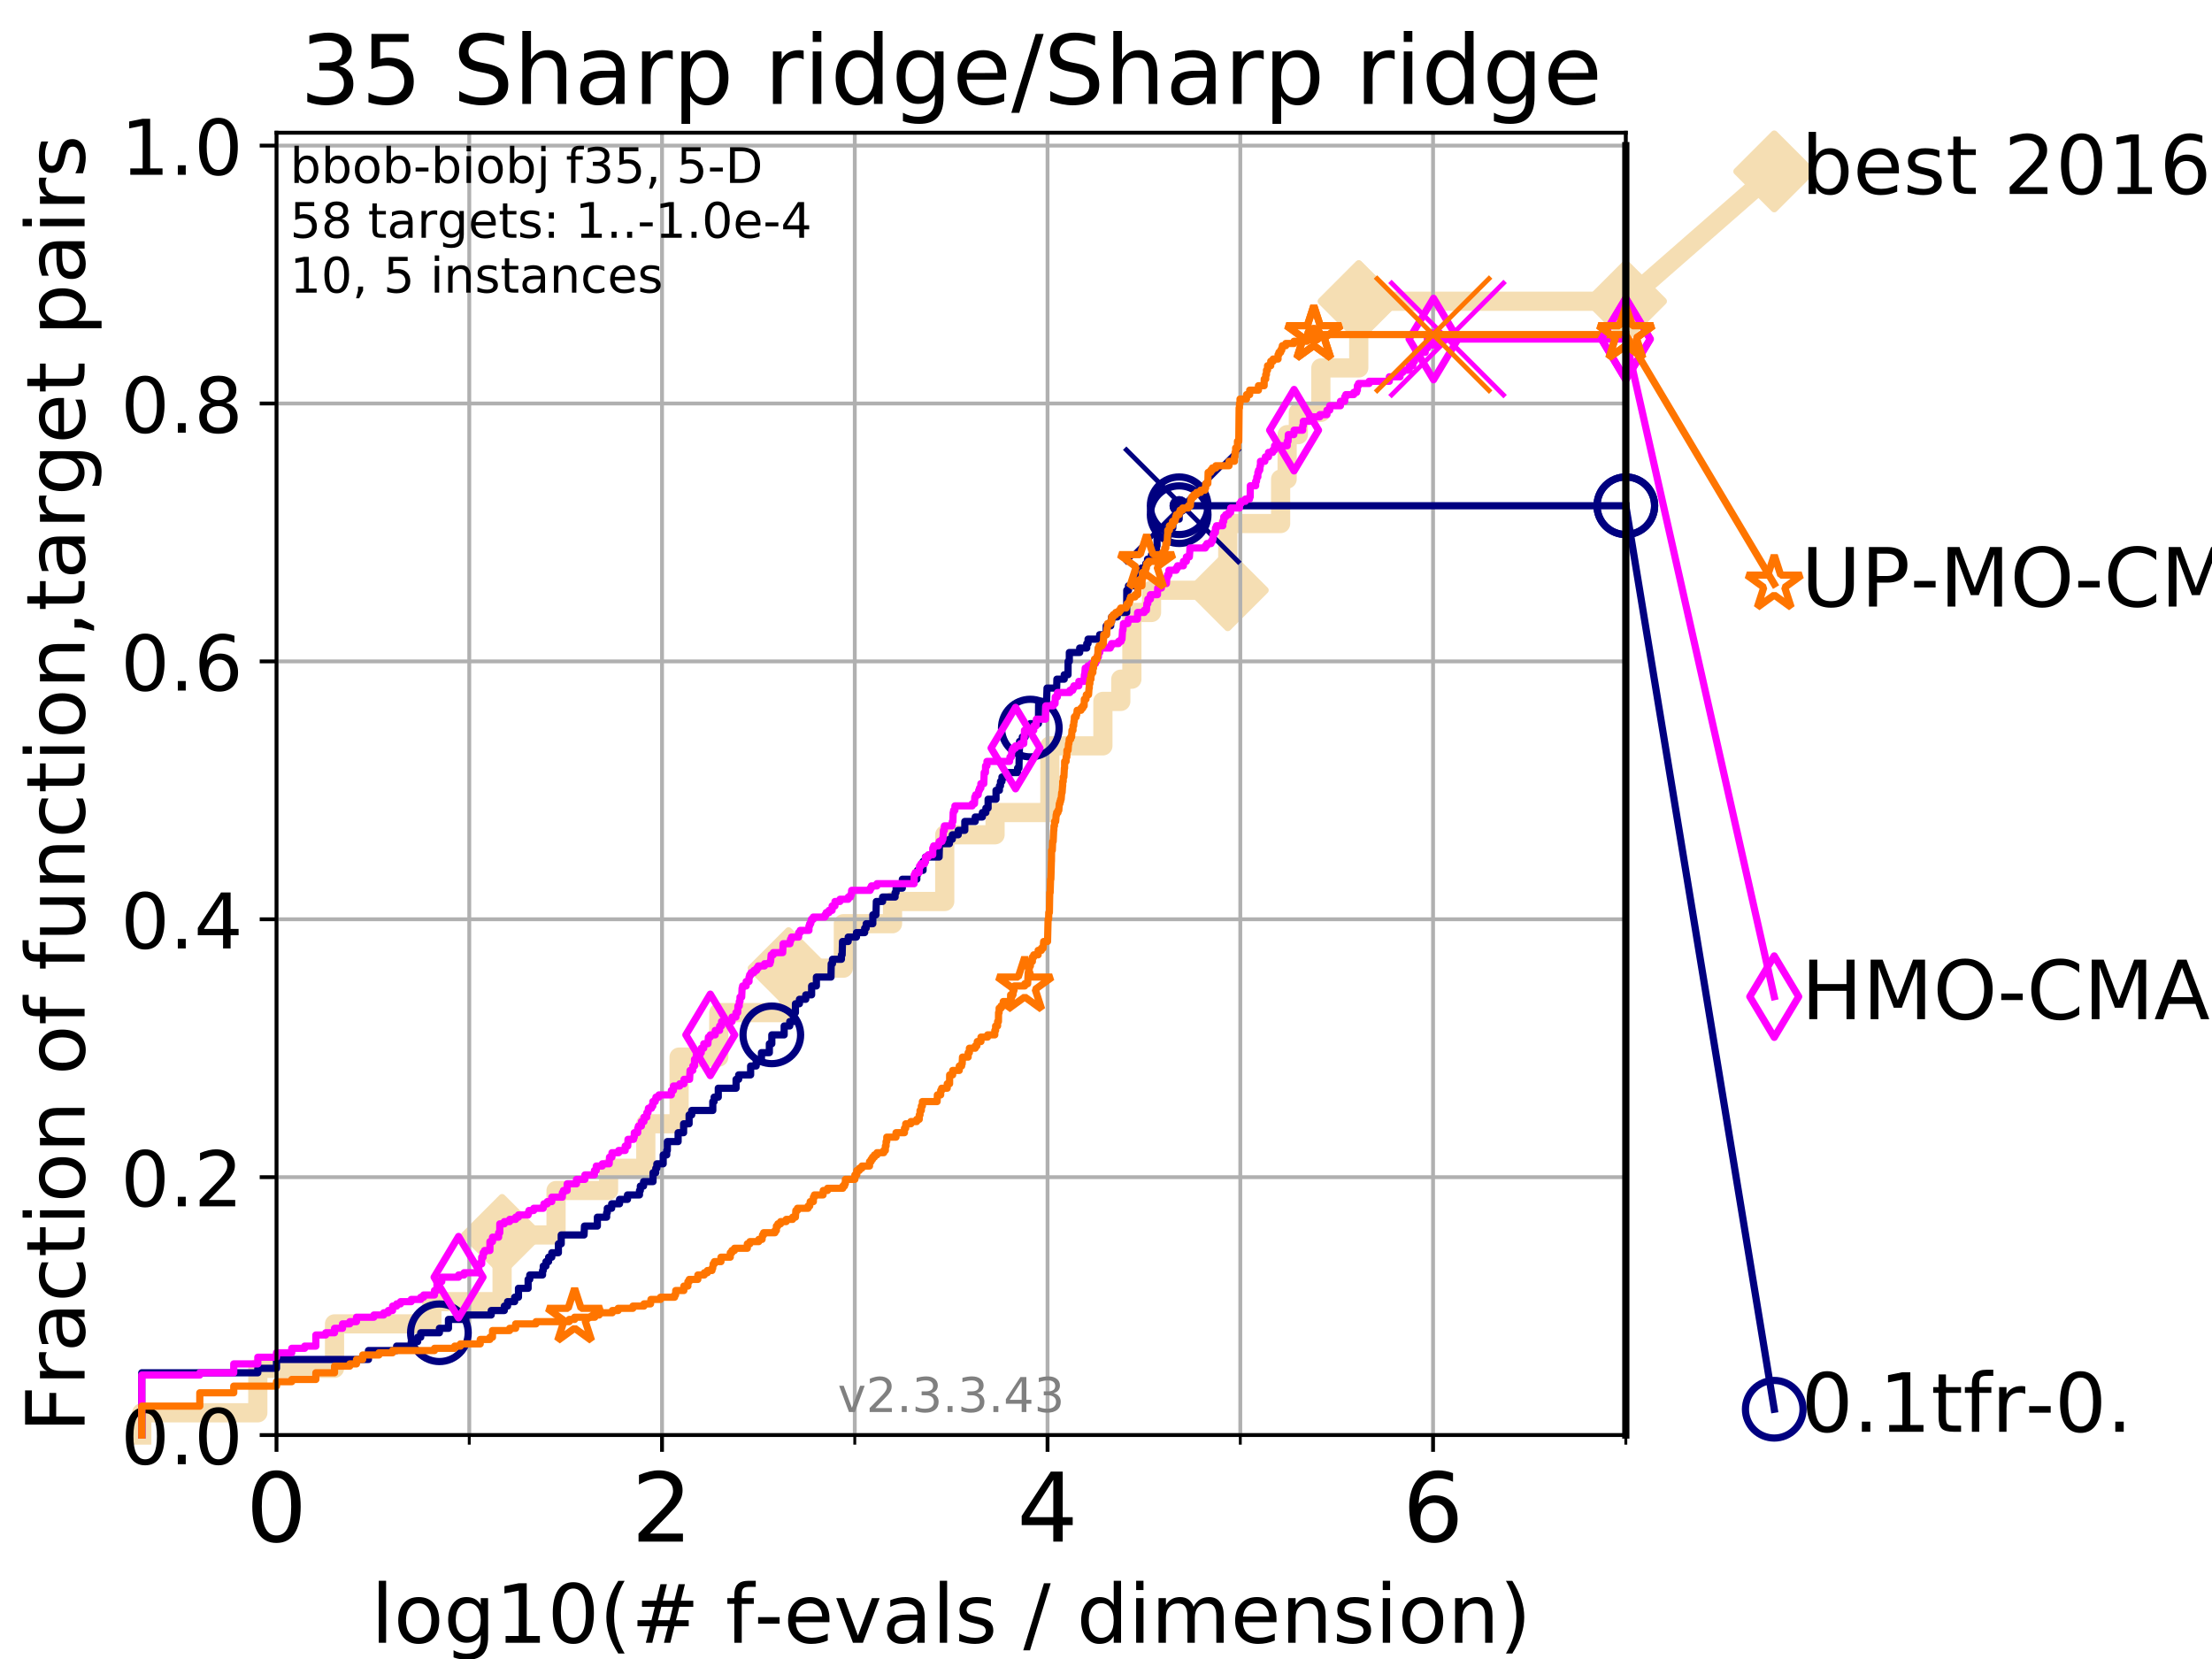 <?xml version="1.0" encoding="utf-8" standalone="no"?>
<!DOCTYPE svg PUBLIC "-//W3C//DTD SVG 1.1//EN"
  "http://www.w3.org/Graphics/SVG/1.1/DTD/svg11.dtd">
<!-- Created with matplotlib (https://matplotlib.org/) -->
<svg height="345.6pt" version="1.1" viewBox="0 0 460.8 345.6" width="460.8pt" xmlns="http://www.w3.org/2000/svg" xmlns:xlink="http://www.w3.org/1999/xlink">
 <defs>
  <style type="text/css">
*{stroke-linecap:butt;stroke-linejoin:round;}
  </style>
 </defs>
 <g id="figure_1">
  <g id="patch_1">
   <path d="M 0 345.6 
L 460.8 345.6 
L 460.8 0 
L 0 0 
z
" style="fill:#ffffff;"/>
  </g>
  <g id="axes_1">
   <g id="patch_2">
    <path d="M 57.6 298.944 
L 338.688 298.944 
L 338.688 27.648 
L 57.6 27.648 
z
" style="fill:#ffffff;"/>
   </g>
   <g id="line2d_1">
    <path d="M 29.533 298.944 
L 29.533 294.313 
L 53.709 294.313 
L 53.709 285.05 
L 69.688 285.05 
L 69.688 275.788 
L 89.973 275.788 
L 89.973 271.157 
L 104.592 271.157 
L 104.592 257.263 
L 115.835 257.263 
L 115.835 248.001 
L 126.773 248.001 
L 126.773 243.37 
L 134.535 243.37 
L 134.535 234.107 
L 141.464 234.107 
L 141.464 220.214 
L 149.735 220.214 
L 149.735 210.951 
L 164.28 210.951 
L 164.28 201.689 
L 175.686 201.689 
L 175.686 192.426 
L 185.928 192.426 
L 185.928 187.795 
L 196.806 187.795 
L 196.806 173.901 
L 207.288 173.901 
L 207.288 169.27 
L 218.699 169.27 
L 218.699 155.377 
L 229.752 155.377 
L 229.752 146.114 
L 233.483 146.114 
L 233.483 141.483 
L 235.79 141.483 
L 235.79 127.589 
L 239.885 127.589 
L 239.885 122.958 
L 255.767 122.958 
L 255.767 109.065 
L 266.778 109.065 
L 266.778 99.802 
L 268.135 99.802 
L 268.135 90.54 
L 270.47 90.54 
L 270.47 85.909 
L 275.16 85.909 
L 275.16 76.646 
L 283.053 76.646 
L 283.053 62.753 
L 338.688 62.753 
" style="fill:none;stroke:#f5deb3;stroke-linecap:square;stroke-width:4;"/>
   </g>
   <g id="line2d_2">
    <defs>
     <path d="M 0 7.778 
L 7.778 0 
L 0 -7.778 
L -7.778 0 
z
" id="m11ce39b905" style="stroke:#f5deb3;stroke-linejoin:miter;stroke-width:1.5;"/>
    </defs>
    <g>
     <use style="fill:#f5deb3;stroke:#f5deb3;stroke-linejoin:miter;stroke-width:1.5;" x="104.592" xlink:href="#m11ce39b905" y="257.263"/>
     <use style="fill:#f5deb3;stroke:#f5deb3;stroke-linejoin:miter;stroke-width:1.5;" x="164.28" xlink:href="#m11ce39b905" y="201.689"/>
     <use style="fill:#f5deb3;stroke:#f5deb3;stroke-linejoin:miter;stroke-width:1.5;" x="255.767" xlink:href="#m11ce39b905" y="122.958"/>
     <use style="fill:#f5deb3;stroke:#f5deb3;stroke-linejoin:miter;stroke-width:1.5;" x="283.053" xlink:href="#m11ce39b905" y="62.753"/>
     <use style="fill:#f5deb3;stroke:#f5deb3;stroke-linejoin:miter;stroke-width:1.5;" x="283.053" xlink:href="#m11ce39b905" y="62.753"/>
     <use style="fill:#f5deb3;stroke:#f5deb3;stroke-linejoin:miter;stroke-width:1.5;" x="338.688" xlink:href="#m11ce39b905" y="62.753"/>
    </g>
   </g>
   <g id="line2d_3">
    <path style="fill:none;stroke:#f5deb3;stroke-linecap:square;stroke-width:4;"/>
    <g/>
   </g>
   <g id="line2d_4">
    <path d="M 338.688 62.753 
L 369.608 35.706 
" style="fill:none;stroke:#f5deb3;stroke-linecap:square;stroke-width:4;"/>
    <g>
     <use style="fill:#f5deb3;stroke:#f5deb3;stroke-linejoin:miter;stroke-width:1.5;" x="338.688" xlink:href="#m11ce39b905" y="62.753"/>
     <use style="fill:#f5deb3;stroke:#f5deb3;stroke-linejoin:miter;stroke-width:1.5;" x="369.608" xlink:href="#m11ce39b905" y="35.706"/>
    </g>
   </g>
   <g id="matplotlib.axis_1">
    <g id="xtick_1">
     <g id="line2d_5">
      <path clip-path="url(#p283c6fe4a6)" d="M 57.6 298.944 
L 57.6 27.648 
" style="fill:none;stroke:#b0b0b0;stroke-linecap:square;stroke-width:0.8;"/>
     </g>
     <g id="line2d_6">
      <defs>
       <path d="M 0 0 
L 0 3.5 
" id="me8deb6f932" style="stroke:#000000;stroke-width:0.8;"/>
      </defs>
      <g>
       <use style="stroke:#000000;stroke-width:0.8;" x="57.6" xlink:href="#me8deb6f932" y="298.944"/>
      </g>
     </g>
     <g id="text_1">
      <!-- 0 -->
      <defs>
       <path d="M 31.781 66.406 
Q 24.172 66.406 20.328 58.906 
Q 16.5 51.422 16.5 36.375 
Q 16.5 21.391 20.328 13.891 
Q 24.172 6.391 31.781 6.391 
Q 39.453 6.391 43.281 13.891 
Q 47.125 21.391 47.125 36.375 
Q 47.125 51.422 43.281 58.906 
Q 39.453 66.406 31.781 66.406 
z
M 31.781 74.219 
Q 44.047 74.219 50.516 64.516 
Q 56.984 54.828 56.984 36.375 
Q 56.984 17.969 50.516 8.266 
Q 44.047 -1.422 31.781 -1.422 
Q 19.531 -1.422 13.062 8.266 
Q 6.594 17.969 6.594 36.375 
Q 6.594 54.828 13.062 64.516 
Q 19.531 74.219 31.781 74.219 
z
" id="DejaVuSans-48"/>
      </defs>
      <g transform="translate(51.237 321.141)scale(0.2 -0.2)">
       <use xlink:href="#DejaVuSans-48"/>
      </g>
     </g>
    </g>
    <g id="xtick_2">
     <g id="line2d_7">
      <path clip-path="url(#p283c6fe4a6)" d="M 137.911 298.944 
L 137.911 27.648 
" style="fill:none;stroke:#b0b0b0;stroke-linecap:square;stroke-width:0.8;"/>
     </g>
     <g id="line2d_8">
      <g>
       <use style="stroke:#000000;stroke-width:0.8;" x="137.911" xlink:href="#me8deb6f932" y="298.944"/>
      </g>
     </g>
     <g id="text_2">
      <!-- 2 -->
      <defs>
       <path d="M 19.188 8.297 
L 53.609 8.297 
L 53.609 0 
L 7.328 0 
L 7.328 8.297 
Q 12.938 14.109 22.625 23.891 
Q 32.328 33.688 34.812 36.531 
Q 39.547 41.844 41.422 45.531 
Q 43.312 49.219 43.312 52.781 
Q 43.312 58.594 39.234 62.25 
Q 35.156 65.922 28.609 65.922 
Q 23.969 65.922 18.812 64.312 
Q 13.672 62.703 7.812 59.422 
L 7.812 69.391 
Q 13.766 71.781 18.938 73 
Q 24.125 74.219 28.422 74.219 
Q 39.75 74.219 46.484 68.547 
Q 53.219 62.891 53.219 53.422 
Q 53.219 48.922 51.531 44.891 
Q 49.859 40.875 45.406 35.406 
Q 44.188 33.984 37.641 27.219 
Q 31.109 20.453 19.188 8.297 
z
" id="DejaVuSans-50"/>
      </defs>
      <g transform="translate(131.548 321.141)scale(0.2 -0.2)">
       <use xlink:href="#DejaVuSans-50"/>
      </g>
     </g>
    </g>
    <g id="xtick_3">
     <g id="line2d_9">
      <path clip-path="url(#p283c6fe4a6)" d="M 218.222 298.944 
L 218.222 27.648 
" style="fill:none;stroke:#b0b0b0;stroke-linecap:square;stroke-width:0.8;"/>
     </g>
     <g id="line2d_10">
      <g>
       <use style="stroke:#000000;stroke-width:0.8;" x="218.222" xlink:href="#me8deb6f932" y="298.944"/>
      </g>
     </g>
     <g id="text_3">
      <!-- 4 -->
      <defs>
       <path d="M 37.797 64.312 
L 12.891 25.391 
L 37.797 25.391 
z
M 35.203 72.906 
L 47.609 72.906 
L 47.609 25.391 
L 58.016 25.391 
L 58.016 17.188 
L 47.609 17.188 
L 47.609 0 
L 37.797 0 
L 37.797 17.188 
L 4.891 17.188 
L 4.891 26.703 
z
" id="DejaVuSans-52"/>
      </defs>
      <g transform="translate(211.859 321.141)scale(0.2 -0.2)">
       <use xlink:href="#DejaVuSans-52"/>
      </g>
     </g>
    </g>
    <g id="xtick_4">
     <g id="line2d_11">
      <path clip-path="url(#p283c6fe4a6)" d="M 298.533 298.944 
L 298.533 27.648 
" style="fill:none;stroke:#b0b0b0;stroke-linecap:square;stroke-width:0.8;"/>
     </g>
     <g id="line2d_12">
      <g>
       <use style="stroke:#000000;stroke-width:0.8;" x="298.533" xlink:href="#me8deb6f932" y="298.944"/>
      </g>
     </g>
     <g id="text_4">
      <!-- 6 -->
      <defs>
       <path d="M 33.016 40.375 
Q 26.375 40.375 22.484 35.828 
Q 18.609 31.297 18.609 23.391 
Q 18.609 15.531 22.484 10.953 
Q 26.375 6.391 33.016 6.391 
Q 39.656 6.391 43.531 10.953 
Q 47.406 15.531 47.406 23.391 
Q 47.406 31.297 43.531 35.828 
Q 39.656 40.375 33.016 40.375 
z
M 52.594 71.297 
L 52.594 62.312 
Q 48.875 64.062 45.094 64.984 
Q 41.312 65.922 37.594 65.922 
Q 27.828 65.922 22.672 59.328 
Q 17.531 52.734 16.797 39.406 
Q 19.672 43.656 24.016 45.922 
Q 28.375 48.188 33.594 48.188 
Q 44.578 48.188 50.953 41.516 
Q 57.328 34.859 57.328 23.391 
Q 57.328 12.156 50.688 5.359 
Q 44.047 -1.422 33.016 -1.422 
Q 20.359 -1.422 13.672 8.266 
Q 6.984 17.969 6.984 36.375 
Q 6.984 53.656 15.188 63.938 
Q 23.391 74.219 37.203 74.219 
Q 40.922 74.219 44.703 73.484 
Q 48.484 72.75 52.594 71.297 
z
" id="DejaVuSans-54"/>
      </defs>
      <g transform="translate(292.17 321.141)scale(0.2 -0.2)">
       <use xlink:href="#DejaVuSans-54"/>
      </g>
     </g>
    </g>
    <g id="xtick_5">
     <g id="line2d_13">
      <path clip-path="url(#p283c6fe4a6)" d="M 97.755 298.944 
L 97.755 27.648 
" style="fill:none;stroke:#b0b0b0;stroke-linecap:square;stroke-width:0.8;"/>
     </g>
     <g id="line2d_14">
      <defs>
       <path d="M 0 0 
L 0 2 
" id="m1d4497ad91" style="stroke:#000000;stroke-width:0.6;"/>
      </defs>
      <g>
       <use style="stroke:#000000;stroke-width:0.6;" x="97.755" xlink:href="#m1d4497ad91" y="298.944"/>
      </g>
     </g>
    </g>
    <g id="xtick_6">
     <g id="line2d_15">
      <path clip-path="url(#p283c6fe4a6)" d="M 178.066 298.944 
L 178.066 27.648 
" style="fill:none;stroke:#b0b0b0;stroke-linecap:square;stroke-width:0.8;"/>
     </g>
     <g id="line2d_16">
      <g>
       <use style="stroke:#000000;stroke-width:0.6;" x="178.066" xlink:href="#m1d4497ad91" y="298.944"/>
      </g>
     </g>
    </g>
    <g id="xtick_7">
     <g id="line2d_17">
      <path clip-path="url(#p283c6fe4a6)" d="M 258.377 298.944 
L 258.377 27.648 
" style="fill:none;stroke:#b0b0b0;stroke-linecap:square;stroke-width:0.8;"/>
     </g>
     <g id="line2d_18">
      <g>
       <use style="stroke:#000000;stroke-width:0.6;" x="258.377" xlink:href="#m1d4497ad91" y="298.944"/>
      </g>
     </g>
    </g>
    <g id="xtick_8">
     <g id="line2d_19">
      <path clip-path="url(#p283c6fe4a6)" d="M 338.688 298.944 
L 338.688 27.648 
" style="fill:none;stroke:#b0b0b0;stroke-linecap:square;stroke-width:0.8;"/>
     </g>
     <g id="line2d_20">
      <g>
       <use style="stroke:#000000;stroke-width:0.6;" x="338.688" xlink:href="#m1d4497ad91" y="298.944"/>
      </g>
     </g>
    </g>
    <g id="text_5">
     <!-- log10(# f-evals / dimension) -->
     <defs>
      <path d="M 9.422 75.984 
L 18.406 75.984 
L 18.406 0 
L 9.422 0 
z
" id="DejaVuSans-108"/>
      <path d="M 30.609 48.391 
Q 23.391 48.391 19.188 42.75 
Q 14.984 37.109 14.984 27.297 
Q 14.984 17.484 19.156 11.844 
Q 23.344 6.203 30.609 6.203 
Q 37.797 6.203 41.984 11.859 
Q 46.188 17.531 46.188 27.297 
Q 46.188 37.016 41.984 42.703 
Q 37.797 48.391 30.609 48.391 
z
M 30.609 56 
Q 42.328 56 49.016 48.375 
Q 55.719 40.766 55.719 27.297 
Q 55.719 13.875 49.016 6.219 
Q 42.328 -1.422 30.609 -1.422 
Q 18.844 -1.422 12.172 6.219 
Q 5.516 13.875 5.516 27.297 
Q 5.516 40.766 12.172 48.375 
Q 18.844 56 30.609 56 
z
" id="DejaVuSans-111"/>
      <path d="M 45.406 27.984 
Q 45.406 37.75 41.375 43.109 
Q 37.359 48.484 30.078 48.484 
Q 22.859 48.484 18.828 43.109 
Q 14.797 37.75 14.797 27.984 
Q 14.797 18.266 18.828 12.891 
Q 22.859 7.516 30.078 7.516 
Q 37.359 7.516 41.375 12.891 
Q 45.406 18.266 45.406 27.984 
z
M 54.391 6.781 
Q 54.391 -7.172 48.188 -13.984 
Q 42 -20.797 29.203 -20.797 
Q 24.469 -20.797 20.266 -20.094 
Q 16.062 -19.391 12.109 -17.922 
L 12.109 -9.188 
Q 16.062 -11.328 19.922 -12.344 
Q 23.781 -13.375 27.781 -13.375 
Q 36.625 -13.375 41.016 -8.766 
Q 45.406 -4.156 45.406 5.172 
L 45.406 9.625 
Q 42.625 4.781 38.281 2.391 
Q 33.938 0 27.875 0 
Q 17.828 0 11.672 7.656 
Q 5.516 15.328 5.516 27.984 
Q 5.516 40.672 11.672 48.328 
Q 17.828 56 27.875 56 
Q 33.938 56 38.281 53.609 
Q 42.625 51.219 45.406 46.391 
L 45.406 54.688 
L 54.391 54.688 
z
" id="DejaVuSans-103"/>
      <path d="M 12.406 8.297 
L 28.516 8.297 
L 28.516 63.922 
L 10.984 60.406 
L 10.984 69.391 
L 28.422 72.906 
L 38.281 72.906 
L 38.281 8.297 
L 54.391 8.297 
L 54.391 0 
L 12.406 0 
z
" id="DejaVuSans-49"/>
      <path d="M 31 75.875 
Q 24.469 64.656 21.281 53.656 
Q 18.109 42.672 18.109 31.391 
Q 18.109 20.125 21.312 9.062 
Q 24.516 -2 31 -13.188 
L 23.188 -13.188 
Q 15.875 -1.703 12.234 9.375 
Q 8.594 20.453 8.594 31.391 
Q 8.594 42.281 12.203 53.312 
Q 15.828 64.359 23.188 75.875 
z
" id="DejaVuSans-40"/>
      <path d="M 51.125 44 
L 36.922 44 
L 32.812 27.688 
L 47.125 27.688 
z
M 43.797 71.781 
L 38.719 51.516 
L 52.984 51.516 
L 58.109 71.781 
L 65.922 71.781 
L 60.891 51.516 
L 76.125 51.516 
L 76.125 44 
L 58.984 44 
L 54.984 27.688 
L 70.516 27.688 
L 70.516 20.219 
L 53.078 20.219 
L 48 0 
L 40.188 0 
L 45.219 20.219 
L 30.906 20.219 
L 25.875 0 
L 18.016 0 
L 23.094 20.219 
L 7.719 20.219 
L 7.719 27.688 
L 24.906 27.688 
L 29 44 
L 13.281 44 
L 13.281 51.516 
L 30.906 51.516 
L 35.891 71.781 
z
" id="DejaVuSans-35"/>
      <path id="DejaVuSans-32"/>
      <path d="M 37.109 75.984 
L 37.109 68.5 
L 28.516 68.5 
Q 23.688 68.5 21.797 66.547 
Q 19.922 64.594 19.922 59.516 
L 19.922 54.688 
L 34.719 54.688 
L 34.719 47.703 
L 19.922 47.703 
L 19.922 0 
L 10.891 0 
L 10.891 47.703 
L 2.297 47.703 
L 2.297 54.688 
L 10.891 54.688 
L 10.891 58.5 
Q 10.891 67.625 15.141 71.797 
Q 19.391 75.984 28.609 75.984 
z
" id="DejaVuSans-102"/>
      <path d="M 4.891 31.391 
L 31.203 31.391 
L 31.203 23.391 
L 4.891 23.391 
z
" id="DejaVuSans-45"/>
      <path d="M 56.203 29.594 
L 56.203 25.203 
L 14.891 25.203 
Q 15.484 15.922 20.484 11.062 
Q 25.484 6.203 34.422 6.203 
Q 39.594 6.203 44.453 7.469 
Q 49.312 8.734 54.109 11.281 
L 54.109 2.781 
Q 49.266 0.734 44.188 -0.344 
Q 39.109 -1.422 33.891 -1.422 
Q 20.797 -1.422 13.156 6.188 
Q 5.516 13.812 5.516 26.812 
Q 5.516 40.234 12.766 48.109 
Q 20.016 56 32.328 56 
Q 43.359 56 49.781 48.891 
Q 56.203 41.797 56.203 29.594 
z
M 47.219 32.234 
Q 47.125 39.594 43.094 43.984 
Q 39.062 48.391 32.422 48.391 
Q 24.906 48.391 20.391 44.141 
Q 15.875 39.891 15.188 32.172 
z
" id="DejaVuSans-101"/>
      <path d="M 2.984 54.688 
L 12.5 54.688 
L 29.594 8.797 
L 46.688 54.688 
L 56.203 54.688 
L 35.688 0 
L 23.484 0 
z
" id="DejaVuSans-118"/>
      <path d="M 34.281 27.484 
Q 23.391 27.484 19.188 25 
Q 14.984 22.516 14.984 16.5 
Q 14.984 11.719 18.141 8.906 
Q 21.297 6.109 26.703 6.109 
Q 34.188 6.109 38.703 11.406 
Q 43.219 16.703 43.219 25.484 
L 43.219 27.484 
z
M 52.203 31.203 
L 52.203 0 
L 43.219 0 
L 43.219 8.297 
Q 40.141 3.328 35.547 0.953 
Q 30.953 -1.422 24.312 -1.422 
Q 15.922 -1.422 10.953 3.297 
Q 6 8.016 6 15.922 
Q 6 25.141 12.172 29.828 
Q 18.359 34.516 30.609 34.516 
L 43.219 34.516 
L 43.219 35.406 
Q 43.219 41.609 39.141 45 
Q 35.062 48.391 27.688 48.391 
Q 23 48.391 18.547 47.266 
Q 14.109 46.141 10.016 43.891 
L 10.016 52.203 
Q 14.938 54.109 19.578 55.047 
Q 24.219 56 28.609 56 
Q 40.484 56 46.344 49.844 
Q 52.203 43.703 52.203 31.203 
z
" id="DejaVuSans-97"/>
      <path d="M 44.281 53.078 
L 44.281 44.578 
Q 40.484 46.531 36.375 47.5 
Q 32.281 48.484 27.875 48.484 
Q 21.188 48.484 17.844 46.438 
Q 14.5 44.391 14.5 40.281 
Q 14.5 37.156 16.891 35.375 
Q 19.281 33.594 26.516 31.984 
L 29.594 31.297 
Q 39.156 29.25 43.188 25.516 
Q 47.219 21.781 47.219 15.094 
Q 47.219 7.469 41.188 3.016 
Q 35.156 -1.422 24.609 -1.422 
Q 20.219 -1.422 15.453 -0.562 
Q 10.688 0.297 5.422 2 
L 5.422 11.281 
Q 10.406 8.688 15.234 7.391 
Q 20.062 6.109 24.812 6.109 
Q 31.156 6.109 34.562 8.281 
Q 37.984 10.453 37.984 14.406 
Q 37.984 18.062 35.516 20.016 
Q 33.062 21.969 24.703 23.781 
L 21.578 24.516 
Q 13.234 26.266 9.516 29.906 
Q 5.812 33.547 5.812 39.891 
Q 5.812 47.609 11.281 51.797 
Q 16.75 56 26.812 56 
Q 31.781 56 36.172 55.266 
Q 40.578 54.547 44.281 53.078 
z
" id="DejaVuSans-115"/>
      <path d="M 25.391 72.906 
L 33.688 72.906 
L 8.297 -9.281 
L 0 -9.281 
z
" id="DejaVuSans-47"/>
      <path d="M 45.406 46.391 
L 45.406 75.984 
L 54.391 75.984 
L 54.391 0 
L 45.406 0 
L 45.406 8.203 
Q 42.578 3.328 38.25 0.953 
Q 33.938 -1.422 27.875 -1.422 
Q 17.969 -1.422 11.734 6.484 
Q 5.516 14.406 5.516 27.297 
Q 5.516 40.188 11.734 48.094 
Q 17.969 56 27.875 56 
Q 33.938 56 38.25 53.625 
Q 42.578 51.266 45.406 46.391 
z
M 14.797 27.297 
Q 14.797 17.391 18.875 11.75 
Q 22.953 6.109 30.078 6.109 
Q 37.203 6.109 41.297 11.75 
Q 45.406 17.391 45.406 27.297 
Q 45.406 37.203 41.297 42.844 
Q 37.203 48.484 30.078 48.484 
Q 22.953 48.484 18.875 42.844 
Q 14.797 37.203 14.797 27.297 
z
" id="DejaVuSans-100"/>
      <path d="M 9.422 54.688 
L 18.406 54.688 
L 18.406 0 
L 9.422 0 
z
M 9.422 75.984 
L 18.406 75.984 
L 18.406 64.594 
L 9.422 64.594 
z
" id="DejaVuSans-105"/>
      <path d="M 52 44.188 
Q 55.375 50.25 60.062 53.125 
Q 64.75 56 71.094 56 
Q 79.641 56 84.281 50.016 
Q 88.922 44.047 88.922 33.016 
L 88.922 0 
L 79.891 0 
L 79.891 32.719 
Q 79.891 40.578 77.094 44.375 
Q 74.312 48.188 68.609 48.188 
Q 61.625 48.188 57.562 43.547 
Q 53.516 38.922 53.516 30.906 
L 53.516 0 
L 44.484 0 
L 44.484 32.719 
Q 44.484 40.625 41.703 44.406 
Q 38.922 48.188 33.109 48.188 
Q 26.219 48.188 22.156 43.531 
Q 18.109 38.875 18.109 30.906 
L 18.109 0 
L 9.078 0 
L 9.078 54.688 
L 18.109 54.688 
L 18.109 46.188 
Q 21.188 51.219 25.484 53.609 
Q 29.781 56 35.688 56 
Q 41.656 56 45.828 52.969 
Q 50 49.953 52 44.188 
z
" id="DejaVuSans-109"/>
      <path d="M 54.891 33.016 
L 54.891 0 
L 45.906 0 
L 45.906 32.719 
Q 45.906 40.484 42.875 44.328 
Q 39.844 48.188 33.797 48.188 
Q 26.516 48.188 22.312 43.547 
Q 18.109 38.922 18.109 30.906 
L 18.109 0 
L 9.078 0 
L 9.078 54.688 
L 18.109 54.688 
L 18.109 46.188 
Q 21.344 51.125 25.703 53.562 
Q 30.078 56 35.797 56 
Q 45.219 56 50.047 50.172 
Q 54.891 44.344 54.891 33.016 
z
" id="DejaVuSans-110"/>
      <path d="M 8.016 75.875 
L 15.828 75.875 
Q 23.141 64.359 26.781 53.312 
Q 30.422 42.281 30.422 31.391 
Q 30.422 20.453 26.781 9.375 
Q 23.141 -1.703 15.828 -13.188 
L 8.016 -13.188 
Q 14.5 -2 17.703 9.062 
Q 20.906 20.125 20.906 31.391 
Q 20.906 42.672 17.703 53.656 
Q 14.5 64.656 8.016 75.875 
z
" id="DejaVuSans-41"/>
     </defs>
     <g transform="translate(77.303 342.218)scale(0.17 -0.17)">
      <use xlink:href="#DejaVuSans-108"/>
      <use x="27.783" xlink:href="#DejaVuSans-111"/>
      <use x="88.965" xlink:href="#DejaVuSans-103"/>
      <use x="152.441" xlink:href="#DejaVuSans-49"/>
      <use x="216.064" xlink:href="#DejaVuSans-48"/>
      <use x="279.688" xlink:href="#DejaVuSans-40"/>
      <use x="318.701" xlink:href="#DejaVuSans-35"/>
      <use x="402.49" xlink:href="#DejaVuSans-32"/>
      <use x="434.277" xlink:href="#DejaVuSans-102"/>
      <use x="469.404" xlink:href="#DejaVuSans-45"/>
      <use x="505.488" xlink:href="#DejaVuSans-101"/>
      <use x="567.012" xlink:href="#DejaVuSans-118"/>
      <use x="626.191" xlink:href="#DejaVuSans-97"/>
      <use x="687.471" xlink:href="#DejaVuSans-108"/>
      <use x="715.254" xlink:href="#DejaVuSans-115"/>
      <use x="767.354" xlink:href="#DejaVuSans-32"/>
      <use x="799.141" xlink:href="#DejaVuSans-47"/>
      <use x="832.832" xlink:href="#DejaVuSans-32"/>
      <use x="864.619" xlink:href="#DejaVuSans-100"/>
      <use x="928.096" xlink:href="#DejaVuSans-105"/>
      <use x="955.879" xlink:href="#DejaVuSans-109"/>
      <use x="1053.291" xlink:href="#DejaVuSans-101"/>
      <use x="1114.814" xlink:href="#DejaVuSans-110"/>
      <use x="1178.193" xlink:href="#DejaVuSans-115"/>
      <use x="1230.293" xlink:href="#DejaVuSans-105"/>
      <use x="1258.076" xlink:href="#DejaVuSans-111"/>
      <use x="1319.258" xlink:href="#DejaVuSans-110"/>
      <use x="1382.637" xlink:href="#DejaVuSans-41"/>
     </g>
    </g>
   </g>
   <g id="matplotlib.axis_2">
    <g id="ytick_1">
     <g id="line2d_21">
      <path clip-path="url(#p283c6fe4a6)" d="M 57.6 298.944 
L 338.688 298.944 
" style="fill:none;stroke:#b0b0b0;stroke-linecap:square;stroke-width:0.8;"/>
     </g>
     <g id="line2d_22">
      <defs>
       <path d="M 0 0 
L -3.5 0 
" id="mc19ed3b923" style="stroke:#000000;stroke-width:0.8;"/>
      </defs>
      <g>
       <use style="stroke:#000000;stroke-width:0.8;" x="57.6" xlink:href="#mc19ed3b923" y="298.944"/>
      </g>
     </g>
     <g id="text_6">
      <!-- 0.0 -->
      <defs>
       <path d="M 10.688 12.406 
L 21 12.406 
L 21 0 
L 10.688 0 
z
" id="DejaVuSans-46"/>
      </defs>
      <g transform="translate(25.155 305.023)scale(0.16 -0.16)">
       <use xlink:href="#DejaVuSans-48"/>
       <use x="63.623" xlink:href="#DejaVuSans-46"/>
       <use x="95.41" xlink:href="#DejaVuSans-48"/>
      </g>
     </g>
    </g>
    <g id="ytick_2">
     <g id="line2d_23">
      <path clip-path="url(#p283c6fe4a6)" d="M 57.6 245.222 
L 338.688 245.222 
" style="fill:none;stroke:#b0b0b0;stroke-linecap:square;stroke-width:0.8;"/>
     </g>
     <g id="line2d_24">
      <g>
       <use style="stroke:#000000;stroke-width:0.8;" x="57.6" xlink:href="#mc19ed3b923" y="245.222"/>
      </g>
     </g>
     <g id="text_7">
      <!-- 0.2 -->
      <g transform="translate(25.155 251.301)scale(0.16 -0.16)">
       <use xlink:href="#DejaVuSans-48"/>
       <use x="63.623" xlink:href="#DejaVuSans-46"/>
       <use x="95.41" xlink:href="#DejaVuSans-50"/>
      </g>
     </g>
    </g>
    <g id="ytick_3">
     <g id="line2d_25">
      <path clip-path="url(#p283c6fe4a6)" d="M 57.6 191.5 
L 338.688 191.5 
" style="fill:none;stroke:#b0b0b0;stroke-linecap:square;stroke-width:0.8;"/>
     </g>
     <g id="line2d_26">
      <g>
       <use style="stroke:#000000;stroke-width:0.8;" x="57.6" xlink:href="#mc19ed3b923" y="191.5"/>
      </g>
     </g>
     <g id="text_8">
      <!-- 0.4 -->
      <g transform="translate(25.155 197.579)scale(0.16 -0.16)">
       <use xlink:href="#DejaVuSans-48"/>
       <use x="63.623" xlink:href="#DejaVuSans-46"/>
       <use x="95.41" xlink:href="#DejaVuSans-52"/>
      </g>
     </g>
    </g>
    <g id="ytick_4">
     <g id="line2d_27">
      <path clip-path="url(#p283c6fe4a6)" d="M 57.6 137.778 
L 338.688 137.778 
" style="fill:none;stroke:#b0b0b0;stroke-linecap:square;stroke-width:0.8;"/>
     </g>
     <g id="line2d_28">
      <g>
       <use style="stroke:#000000;stroke-width:0.8;" x="57.6" xlink:href="#mc19ed3b923" y="137.778"/>
      </g>
     </g>
     <g id="text_9">
      <!-- 0.6 -->
      <g transform="translate(25.155 143.857)scale(0.16 -0.16)">
       <use xlink:href="#DejaVuSans-48"/>
       <use x="63.623" xlink:href="#DejaVuSans-46"/>
       <use x="95.41" xlink:href="#DejaVuSans-54"/>
      </g>
     </g>
    </g>
    <g id="ytick_5">
     <g id="line2d_29">
      <path clip-path="url(#p283c6fe4a6)" d="M 57.6 84.056 
L 338.688 84.056 
" style="fill:none;stroke:#b0b0b0;stroke-linecap:square;stroke-width:0.8;"/>
     </g>
     <g id="line2d_30">
      <g>
       <use style="stroke:#000000;stroke-width:0.8;" x="57.6" xlink:href="#mc19ed3b923" y="84.056"/>
      </g>
     </g>
     <g id="text_10">
      <!-- 0.8 -->
      <defs>
       <path d="M 31.781 34.625 
Q 24.75 34.625 20.719 30.859 
Q 16.703 27.094 16.703 20.516 
Q 16.703 13.922 20.719 10.156 
Q 24.75 6.391 31.781 6.391 
Q 38.812 6.391 42.859 10.172 
Q 46.922 13.969 46.922 20.516 
Q 46.922 27.094 42.891 30.859 
Q 38.875 34.625 31.781 34.625 
z
M 21.922 38.812 
Q 15.578 40.375 12.031 44.719 
Q 8.5 49.078 8.5 55.328 
Q 8.5 64.062 14.719 69.141 
Q 20.953 74.219 31.781 74.219 
Q 42.672 74.219 48.875 69.141 
Q 55.078 64.062 55.078 55.328 
Q 55.078 49.078 51.531 44.719 
Q 48 40.375 41.703 38.812 
Q 48.828 37.156 52.797 32.312 
Q 56.781 27.484 56.781 20.516 
Q 56.781 9.906 50.312 4.234 
Q 43.844 -1.422 31.781 -1.422 
Q 19.734 -1.422 13.25 4.234 
Q 6.781 9.906 6.781 20.516 
Q 6.781 27.484 10.781 32.312 
Q 14.797 37.156 21.922 38.812 
z
M 18.312 54.391 
Q 18.312 48.734 21.844 45.562 
Q 25.391 42.391 31.781 42.391 
Q 38.141 42.391 41.719 45.562 
Q 45.312 48.734 45.312 54.391 
Q 45.312 60.062 41.719 63.234 
Q 38.141 66.406 31.781 66.406 
Q 25.391 66.406 21.844 63.234 
Q 18.312 60.062 18.312 54.391 
z
" id="DejaVuSans-56"/>
      </defs>
      <g transform="translate(25.155 90.135)scale(0.16 -0.16)">
       <use xlink:href="#DejaVuSans-48"/>
       <use x="63.623" xlink:href="#DejaVuSans-46"/>
       <use x="95.41" xlink:href="#DejaVuSans-56"/>
      </g>
     </g>
    </g>
    <g id="ytick_6">
     <g id="line2d_31">
      <path clip-path="url(#p283c6fe4a6)" d="M 57.6 30.334 
L 338.688 30.334 
" style="fill:none;stroke:#b0b0b0;stroke-linecap:square;stroke-width:0.8;"/>
     </g>
     <g id="line2d_32">
      <g>
       <use style="stroke:#000000;stroke-width:0.8;" x="57.6" xlink:href="#mc19ed3b923" y="30.334"/>
      </g>
     </g>
     <g id="text_11">
      <!-- 1.0 -->
      <g transform="translate(25.155 36.413)scale(0.16 -0.16)">
       <use xlink:href="#DejaVuSans-49"/>
       <use x="63.623" xlink:href="#DejaVuSans-46"/>
       <use x="95.41" xlink:href="#DejaVuSans-48"/>
      </g>
     </g>
    </g>
    <g id="text_12">
     <!-- Fraction of function,target pairs -->
     <defs>
      <path d="M 9.812 72.906 
L 51.703 72.906 
L 51.703 64.594 
L 19.672 64.594 
L 19.672 43.109 
L 48.578 43.109 
L 48.578 34.812 
L 19.672 34.812 
L 19.672 0 
L 9.812 0 
z
" id="DejaVuSans-70"/>
      <path d="M 41.109 46.297 
Q 39.594 47.172 37.812 47.578 
Q 36.031 48 33.891 48 
Q 26.266 48 22.188 43.047 
Q 18.109 38.094 18.109 28.812 
L 18.109 0 
L 9.078 0 
L 9.078 54.688 
L 18.109 54.688 
L 18.109 46.188 
Q 20.953 51.172 25.484 53.578 
Q 30.031 56 36.531 56 
Q 37.453 56 38.578 55.875 
Q 39.703 55.766 41.062 55.516 
z
" id="DejaVuSans-114"/>
      <path d="M 48.781 52.594 
L 48.781 44.188 
Q 44.969 46.297 41.141 47.344 
Q 37.312 48.391 33.406 48.391 
Q 24.656 48.391 19.812 42.844 
Q 14.984 37.312 14.984 27.297 
Q 14.984 17.281 19.812 11.734 
Q 24.656 6.203 33.406 6.203 
Q 37.312 6.203 41.141 7.25 
Q 44.969 8.297 48.781 10.406 
L 48.781 2.094 
Q 45.016 0.344 40.984 -0.531 
Q 36.969 -1.422 32.422 -1.422 
Q 20.062 -1.422 12.781 6.344 
Q 5.516 14.109 5.516 27.297 
Q 5.516 40.672 12.859 48.328 
Q 20.219 56 33.016 56 
Q 37.156 56 41.109 55.141 
Q 45.062 54.297 48.781 52.594 
z
" id="DejaVuSans-99"/>
      <path d="M 18.312 70.219 
L 18.312 54.688 
L 36.812 54.688 
L 36.812 47.703 
L 18.312 47.703 
L 18.312 18.016 
Q 18.312 11.328 20.141 9.422 
Q 21.969 7.516 27.594 7.516 
L 36.812 7.516 
L 36.812 0 
L 27.594 0 
Q 17.188 0 13.234 3.875 
Q 9.281 7.766 9.281 18.016 
L 9.281 47.703 
L 2.688 47.703 
L 2.688 54.688 
L 9.281 54.688 
L 9.281 70.219 
z
" id="DejaVuSans-116"/>
      <path d="M 8.5 21.578 
L 8.5 54.688 
L 17.484 54.688 
L 17.484 21.922 
Q 17.484 14.156 20.5 10.266 
Q 23.531 6.391 29.594 6.391 
Q 36.859 6.391 41.078 11.031 
Q 45.312 15.672 45.312 23.688 
L 45.312 54.688 
L 54.297 54.688 
L 54.297 0 
L 45.312 0 
L 45.312 8.406 
Q 42.047 3.422 37.719 1 
Q 33.406 -1.422 27.688 -1.422 
Q 18.266 -1.422 13.375 4.438 
Q 8.5 10.297 8.5 21.578 
z
M 31.109 56 
z
" id="DejaVuSans-117"/>
      <path d="M 11.719 12.406 
L 22.016 12.406 
L 22.016 4 
L 14.016 -11.625 
L 7.719 -11.625 
L 11.719 4 
z
" id="DejaVuSans-44"/>
      <path d="M 18.109 8.203 
L 18.109 -20.797 
L 9.078 -20.797 
L 9.078 54.688 
L 18.109 54.688 
L 18.109 46.391 
Q 20.953 51.266 25.266 53.625 
Q 29.594 56 35.594 56 
Q 45.562 56 51.781 48.094 
Q 58.016 40.188 58.016 27.297 
Q 58.016 14.406 51.781 6.484 
Q 45.562 -1.422 35.594 -1.422 
Q 29.594 -1.422 25.266 0.953 
Q 20.953 3.328 18.109 8.203 
z
M 48.688 27.297 
Q 48.688 37.203 44.609 42.844 
Q 40.531 48.484 33.406 48.484 
Q 26.266 48.484 22.188 42.844 
Q 18.109 37.203 18.109 27.297 
Q 18.109 17.391 22.188 11.75 
Q 26.266 6.109 33.406 6.109 
Q 40.531 6.109 44.609 11.75 
Q 48.688 17.391 48.688 27.297 
z
" id="DejaVuSans-112"/>
     </defs>
     <g transform="translate(17.62 298.435)rotate(-90)scale(0.17 -0.17)">
      <use xlink:href="#DejaVuSans-70"/>
      <use x="57.41" xlink:href="#DejaVuSans-114"/>
      <use x="98.523" xlink:href="#DejaVuSans-97"/>
      <use x="159.803" xlink:href="#DejaVuSans-99"/>
      <use x="214.783" xlink:href="#DejaVuSans-116"/>
      <use x="253.992" xlink:href="#DejaVuSans-105"/>
      <use x="281.775" xlink:href="#DejaVuSans-111"/>
      <use x="342.957" xlink:href="#DejaVuSans-110"/>
      <use x="406.336" xlink:href="#DejaVuSans-32"/>
      <use x="438.123" xlink:href="#DejaVuSans-111"/>
      <use x="499.305" xlink:href="#DejaVuSans-102"/>
      <use x="534.51" xlink:href="#DejaVuSans-32"/>
      <use x="566.297" xlink:href="#DejaVuSans-102"/>
      <use x="601.502" xlink:href="#DejaVuSans-117"/>
      <use x="664.881" xlink:href="#DejaVuSans-110"/>
      <use x="728.26" xlink:href="#DejaVuSans-99"/>
      <use x="783.24" xlink:href="#DejaVuSans-116"/>
      <use x="822.449" xlink:href="#DejaVuSans-105"/>
      <use x="850.232" xlink:href="#DejaVuSans-111"/>
      <use x="911.414" xlink:href="#DejaVuSans-110"/>
      <use x="974.793" xlink:href="#DejaVuSans-44"/>
      <use x="1006.58" xlink:href="#DejaVuSans-116"/>
      <use x="1045.789" xlink:href="#DejaVuSans-97"/>
      <use x="1107.068" xlink:href="#DejaVuSans-114"/>
      <use x="1148.166" xlink:href="#DejaVuSans-103"/>
      <use x="1211.643" xlink:href="#DejaVuSans-101"/>
      <use x="1273.166" xlink:href="#DejaVuSans-116"/>
      <use x="1312.375" xlink:href="#DejaVuSans-32"/>
      <use x="1344.162" xlink:href="#DejaVuSans-112"/>
      <use x="1407.639" xlink:href="#DejaVuSans-97"/>
      <use x="1468.918" xlink:href="#DejaVuSans-105"/>
      <use x="1496.701" xlink:href="#DejaVuSans-114"/>
      <use x="1537.814" xlink:href="#DejaVuSans-115"/>
     </g>
    </g>
   </g>
   <g id="line2d_33">
    <defs>
     <path d="M 0 1.5 
C 0.398 1.5 0.779 1.342 1.061 1.061 
C 1.342 0.779 1.5 0.398 1.5 0 
C 1.5 -0.398 1.342 -0.779 1.061 -1.061 
C 0.779 -1.342 0.398 -1.5 0 -1.5 
C -0.398 -1.5 -0.779 -1.342 -1.061 -1.061 
C -1.342 -0.779 -1.5 -0.398 -1.5 0 
C -1.5 0.398 -1.342 0.779 -1.061 1.061 
C -0.779 1.342 -0.398 1.5 0 1.5 
z
" id="m24ca01bd70" style="stroke:#f5deb3;"/>
    </defs>
    <g>
     <use style="fill:#f5deb3;stroke:#f5deb3;" x="283.053" xlink:href="#m24ca01bd70" y="62.753"/>
     <use style="fill:#f5deb3;stroke:#f5deb3;" x="283.053" xlink:href="#m24ca01bd70" y="62.753"/>
    </g>
   </g>
   <g id="line2d_34">
    <defs>
     <path d="M 0 1.5 
C 0.398 1.5 0.779 1.342 1.061 1.061 
C 1.342 0.779 1.5 0.398 1.5 0 
C 1.5 -0.398 1.342 -0.779 1.061 -1.061 
C 0.779 -1.342 0.398 -1.5 0 -1.5 
C -0.398 -1.5 -0.779 -1.342 -1.061 -1.061 
C -1.342 -0.779 -1.5 -0.398 -1.5 0 
C -1.5 0.398 -1.342 0.779 -1.061 1.061 
C -0.779 1.342 -0.398 1.5 0 1.5 
z
" id="m3fddb0c163" style="stroke:#000080;"/>
    </defs>
    <g>
     <use style="fill:#000080;stroke:#000080;" x="245.642" xlink:href="#m3fddb0c163" y="105.36"/>
     <use style="fill:#000080;stroke:#000080;" x="245.642" xlink:href="#m3fddb0c163" y="105.36"/>
    </g>
   </g>
   <g id="line2d_35">
    <path d="M 29.533 298.944 
L 29.533 285.977 
L 53.709 285.977 
L 53.709 285.05 
L 57.6 285.05 
L 57.6 283.198 
L 76.759 283.198 
L 76.759 281.345 
L 82.627 281.345 
L 82.627 280.419 
L 85.667 280.419 
L 85.667 279.493 
L 87.01 279.493 
L 87.01 278.567 
L 87.644 278.567 
L 87.644 277.64 
L 91.535 277.64 
L 91.535 276.714 
L 93.422 276.714 
L 93.422 274.862 
L 97.044 274.862 
L 97.044 273.935 
L 102.331 273.935 
L 102.331 273.009 
L 105.057 273.009 
L 105.057 272.083 
L 105.733 272.083 
L 105.733 271.157 
L 107.213 271.157 
L 107.213 270.231 
L 108.006 270.231 
L 108.006 268.378 
L 110.017 268.378 
L 110.017 266.526 
L 110.359 266.526 
L 110.359 265.599 
L 113.023 265.599 
L 113.023 264.673 
L 113.168 264.673 
L 113.168 263.747 
L 113.735 263.747 
L 113.735 262.821 
L 114.284 262.821 
L 114.284 261.894 
L 114.947 261.894 
L 114.947 260.968 
L 116.323 260.968 
L 116.323 259.116 
L 116.914 259.116 
L 116.914 257.263 
L 121.668 257.263 
L 121.756 255.411 
L 124.444 255.411 
L 124.444 253.558 
L 126.372 253.558 
L 126.372 252.632 
L 126.507 252.632 
L 126.507 251.706 
L 127.421 251.706 
L 127.421 250.779 
L 129.06 250.779 
L 129.06 249.853 
L 130.717 249.853 
L 130.717 248.927 
L 133.216 248.927 
L 133.216 248.001 
L 133.398 248.001 
L 133.398 247.075 
L 134.063 247.075 
L 134.063 246.148 
L 136.035 246.148 
L 136.035 244.296 
L 136.608 244.296 
L 136.608 243.37 
L 136.832 243.37 
L 136.832 242.443 
L 138.153 242.443 
L 138.153 240.591 
L 138.894 240.591 
L 138.894 239.665 
L 139.025 239.665 
L 139.025 237.812 
L 141.264 237.812 
L 141.264 235.96 
L 142.406 235.96 
L 142.406 234.107 
L 143.553 234.107 
L 143.553 232.255 
L 144.1 232.255 
L 144.1 231.328 
L 148.488 231.328 
L 148.488 229.476 
L 148.771 229.476 
L 148.771 228.55 
L 149.629 228.55 
L 149.629 226.697 
L 153.338 226.697 
L 153.338 224.845 
L 153.876 224.845 
L 153.876 223.918 
L 156.37 223.918 
L 156.37 222.066 
L 157.529 222.066 
L 157.529 221.14 
L 158.626 221.14 
L 158.626 219.287 
L 160.269 219.287 
L 160.269 217.435 
L 160.784 217.435 
L 160.784 215.582 
L 163.356 215.582 
L 163.356 213.73 
L 164.517 213.73 
L 164.517 212.804 
L 165.339 212.804 
L 165.339 210.951 
L 165.704 210.951 
L 165.704 209.099 
L 166.534 209.099 
L 166.534 208.172 
L 167.855 208.172 
L 167.855 207.246 
L 169.076 207.246 
L 169.076 205.394 
L 170.07 205.394 
L 170.07 203.541 
L 173.11 203.541 
L 173.156 200.762 
L 173.417 200.762 
L 173.417 199.836 
L 175.281 199.836 
L 175.281 198.91 
L 175.436 198.91 
L 175.509 196.131 
L 176.692 196.131 
L 176.692 195.205 
L 178.418 195.205 
L 178.418 194.279 
L 180.123 194.279 
L 180.123 193.353 
L 180.443 193.353 
L 180.443 192.426 
L 181.823 192.426 
L 181.823 190.574 
L 182.483 190.574 
L 182.556 187.795 
L 183.862 187.795 
L 183.862 186.869 
L 186.464 186.869 
L 186.464 185.943 
L 186.674 185.943 
L 186.674 185.016 
L 187.972 185.016 
L 187.972 183.164 
L 190.99 183.164 
L 190.99 182.238 
L 191.126 182.238 
L 191.126 181.311 
L 192.289 181.311 
L 192.289 179.459 
L 192.789 179.459 
L 192.789 178.533 
L 195.633 178.533 
L 195.719 175.754 
L 197.785 175.754 
L 197.785 174.828 
L 198.386 174.828 
L 198.386 173.901 
L 199.619 173.901 
L 199.619 172.975 
L 200.985 172.975 
L 200.985 171.123 
L 203.154 171.123 
L 203.154 170.196 
L 204.642 170.196 
L 204.642 169.27 
L 205.375 169.27 
L 205.375 168.344 
L 205.839 168.344 
L 205.839 166.492 
L 207.49 166.492 
L 207.49 164.639 
L 208.195 164.639 
L 208.195 163.713 
L 208.422 163.713 
L 208.422 162.787 
L 208.721 162.787 
L 208.721 161.86 
L 209.827 161.86 
L 209.827 160.934 
L 211.976 160.934 
L 211.976 160.008 
L 212.267 160.008 
L 212.375 155.377 
L 212.392 155.377 
L 212.392 154.45 
L 212.965 154.45 
L 212.965 153.524 
L 213.564 153.524 
L 213.564 152.598 
L 214.349 152.598 
L 214.349 151.672 
L 214.634 151.672 
L 214.634 150.745 
L 216.326 150.745 
L 216.37 146.114 
L 218.016 146.114 
L 218.117 143.336 
L 220.118 143.336 
L 220.17 141.483 
L 221.697 141.483 
L 221.697 140.557 
L 222.488 140.557 
L 222.507 137.778 
L 222.759 137.778 
L 222.759 135.926 
L 224.916 135.926 
L 224.916 134.999 
L 226.387 134.999 
L 226.387 134.073 
L 226.659 134.073 
L 226.659 133.147 
L 229.075 133.147 
L 229.075 132.221 
L 230.442 132.221 
L 230.442 130.368 
L 231.384 130.368 
L 231.384 129.442 
L 231.57 129.442 
L 231.57 128.516 
L 232.74 128.516 
L 232.74 127.589 
L 234.712 127.589 
L 234.728 122.958 
L 235.079 122.958 
L 235.079 122.032 
L 237.247 122.032 
L 237.247 120.179 
L 237.833 120.179 
L 237.833 118.327 
L 238.688 118.327 
L 238.688 117.401 
L 239.054 117.401 
L 239.054 116.475 
L 239.871 116.475 
L 239.871 115.548 
L 240.918 115.548 
L 240.918 113.696 
L 241.037 113.696 
L 241.037 111.843 
L 243.362 111.843 
L 243.362 109.991 
L 244.321 109.991 
L 244.321 108.138 
L 245.64 108.138 
L 245.642 105.36 
L 338.688 105.36 
L 338.688 105.36 
" style="fill:none;stroke:#000080;stroke-linecap:square;stroke-width:1.5;"/>
   </g>
   <g id="line2d_36">
    <defs>
     <path d="M 0 6 
C 1.591 6 3.117 5.368 4.243 4.243 
C 5.368 3.117 6 1.591 6 0 
C 6 -1.591 5.368 -3.117 4.243 -4.243 
C 3.117 -5.368 1.591 -6 0 -6 
C -1.591 -6 -3.117 -5.368 -4.243 -4.243 
C -5.368 -3.117 -6 -1.591 -6 0 
C -6 1.591 -5.368 3.117 -4.243 4.243 
C -3.117 5.368 -1.591 6 0 6 
z
" id="m770f68c699" style="stroke:#000080;stroke-width:1.5;"/>
    </defs>
    <g>
     <use style="fill-opacity:0;stroke:#000080;stroke-width:1.5;" x="91.535" xlink:href="#m770f68c699" y="277.64"/>
     <use style="fill-opacity:0;stroke:#000080;stroke-width:1.5;" x="160.784" xlink:href="#m770f68c699" y="215.582"/>
     <use style="fill-opacity:0;stroke:#000080;stroke-width:1.5;" x="214.634" xlink:href="#m770f68c699" y="151.672"/>
     <use style="fill-opacity:0;stroke:#000080;stroke-width:1.5;" x="245.642" xlink:href="#m770f68c699" y="107.212"/>
     <use style="fill-opacity:0;stroke:#000080;stroke-width:1.5;" x="245.642" xlink:href="#m770f68c699" y="105.36"/>
     <use style="fill-opacity:0;stroke:#000080;stroke-width:1.5;" x="338.688" xlink:href="#m770f68c699" y="105.36"/>
    </g>
   </g>
   <g id="line2d_37">
    <path style="fill:none;stroke:#000080;stroke-linecap:square;stroke-width:1.5;"/>
    <g/>
   </g>
   <g id="line2d_38">
    <path clip-path="url(#p283c6fe4a6)" d="M 246.29 105.36 
" style="fill:none;stroke:#000080;stroke-linecap:square;stroke-width:1.5;"/>
    <defs>
     <path d="M -12 12 
L 12 -12 
M -12 -12 
L 12 12 
" id="m1947e15652" style="stroke:#000080;"/>
    </defs>
    <g clip-path="url(#p283c6fe4a6)">
     <use style="fill:#000080;stroke:#000080;" x="246.29" xlink:href="#m1947e15652" y="105.36"/>
    </g>
   </g>
   <g id="line2d_39">
    <defs>
     <path d="M 0 1.5 
C 0.398 1.5 0.779 1.342 1.061 1.061 
C 1.342 0.779 1.5 0.398 1.5 0 
C 1.5 -0.398 1.342 -0.779 1.061 -1.061 
C 0.779 -1.342 0.398 -1.5 0 -1.5 
C -0.398 -1.5 -0.779 -1.342 -1.061 -1.061 
C -1.342 -0.779 -1.5 -0.398 -1.5 0 
C -1.5 0.398 -1.342 0.779 -1.061 1.061 
C -0.779 1.342 -0.398 1.5 0 1.5 
z
" id="m02653bf863" style="stroke:#ff00ff;"/>
    </defs>
    <g>
     <use style="fill:#ff00ff;stroke:#ff00ff;" x="298.632" xlink:href="#m02653bf863" y="70.626"/>
     <use style="fill:#ff00ff;stroke:#ff00ff;" x="298.632" xlink:href="#m02653bf863" y="70.626"/>
    </g>
   </g>
   <g id="line2d_40">
    <path d="M 29.533 298.944 
L 29.533 286.44 
L 41.621 286.44 
L 41.621 285.977 
L 48.692 285.977 
L 48.692 284.124 
L 53.709 284.124 
L 53.709 282.735 
L 57.6 282.735 
L 57.6 281.809 
L 60.78 281.809 
L 60.78 280.882 
L 63.468 280.882 
L 63.468 280.419 
L 65.797 280.419 
L 65.797 278.104 
L 67.851 278.104 
L 67.851 277.64 
L 69.688 277.64 
L 69.688 276.714 
L 71.35 276.714 
L 71.35 275.788 
L 72.868 275.788 
L 72.868 275.325 
L 74.263 275.325 
L 74.263 274.399 
L 77.885 274.399 
L 77.885 273.935 
L 79.939 273.935 
L 79.939 273.472 
L 80.881 273.472 
L 80.881 273.009 
L 81.776 273.009 
L 81.776 272.083 
L 82.627 272.083 
L 82.627 271.62 
L 83.438 271.62 
L 83.438 271.157 
L 85.667 271.157 
L 85.667 270.694 
L 87.644 270.694 
L 87.644 270.231 
L 88.256 270.231 
L 88.256 269.767 
L 90.509 269.767 
L 90.509 268.841 
L 91.03 268.841 
L 91.03 266.989 
L 92.027 266.989 
L 92.027 266.062 
L 95.526 266.062 
L 95.526 265.599 
L 96.676 265.599 
L 96.676 265.136 
L 99.732 265.136 
L 99.732 263.284 
L 100.344 263.284 
L 100.344 261.894 
L 100.642 261.894 
L 100.642 260.968 
L 100.935 260.968 
L 100.935 260.505 
L 102.06 260.505 
L 102.06 258.653 
L 102.597 258.653 
L 102.597 257.726 
L 103.871 257.726 
L 103.871 256.8 
L 104.115 256.8 
L 104.115 254.948 
L 105.057 254.948 
L 105.057 254.484 
L 106.169 254.484 
L 106.169 254.021 
L 107.415 254.021 
L 107.415 253.558 
L 108.006 253.558 
L 108.006 253.095 
L 110.017 253.095 
L 110.017 252.632 
L 110.189 252.632 
L 110.189 252.169 
L 111.186 252.169 
L 111.186 251.706 
L 113.168 251.706 
L 113.168 251.243 
L 113.311 251.243 
L 113.311 250.779 
L 114.012 250.779 
L 114.012 250.316 
L 114.947 250.316 
L 114.947 249.39 
L 117.145 249.39 
L 117.145 248.464 
L 117.373 248.464 
L 117.373 248.001 
L 118.149 248.001 
L 118.149 246.611 
L 120.094 246.611 
L 120.094 245.685 
L 121.844 245.685 
L 121.844 244.759 
L 123.83 244.759 
L 123.83 243.833 
L 124.216 243.833 
L 124.216 242.906 
L 125.471 242.906 
L 125.471 242.443 
L 126.905 242.443 
L 126.97 241.054 
L 127.485 241.054 
L 127.485 240.128 
L 128.886 240.128 
L 128.886 239.665 
L 130.237 239.665 
L 130.237 238.738 
L 130.77 238.738 
L 130.822 237.349 
L 131.987 237.349 
L 131.987 236.886 
L 132.133 236.886 
L 132.133 235.96 
L 132.847 235.96 
L 132.847 235.033 
L 132.987 235.033 
L 132.987 234.57 
L 133.623 234.57 
L 133.623 233.644 
L 134.15 233.644 
L 134.15 232.718 
L 134.745 232.718 
L 134.745 231.792 
L 134.994 231.792 
L 135.077 230.865 
L 135.721 230.865 
L 135.721 230.402 
L 135.996 230.402 
L 135.996 229.476 
L 136.495 229.476 
L 136.495 229.013 
L 136.645 229.013 
L 136.645 228.55 
L 137.271 228.55 
L 137.271 228.087 
L 139.856 228.087 
L 139.856 227.16 
L 140.287 227.16 
L 140.287 226.234 
L 141.606 226.234 
L 141.606 225.771 
L 142.486 225.771 
L 142.486 224.845 
L 143.654 224.845 
L 143.754 222.992 
L 144.318 222.992 
L 144.318 222.066 
L 144.677 222.066 
L 144.677 220.677 
L 145.051 220.677 
L 145.051 219.75 
L 145.822 219.75 
L 145.822 219.287 
L 146.086 219.287 
L 146.086 218.361 
L 146.602 218.361 
L 146.602 217.435 
L 147.47 217.435 
L 147.57 216.045 
L 147.967 216.045 
L 147.967 215.582 
L 148.994 215.582 
L 148.994 214.656 
L 149.911 214.656 
L 149.911 213.73 
L 150.31 213.73 
L 150.31 212.804 
L 152.497 212.804 
L 152.497 211.877 
L 153.309 211.877 
L 153.309 210.951 
L 153.68 210.951 
L 153.722 209.562 
L 154.002 209.562 
L 154.002 208.635 
L 154.153 208.635 
L 154.153 207.709 
L 154.507 207.709 
L 154.588 205.857 
L 154.695 205.857 
L 154.695 205.394 
L 155.438 205.394 
L 155.438 204.467 
L 156.04 204.467 
L 156.04 203.541 
L 156.163 203.541 
L 156.163 203.078 
L 156.455 203.078 
L 156.455 202.615 
L 157.058 202.615 
L 157.058 202.152 
L 157.619 202.152 
L 157.619 201.689 
L 157.943 201.689 
L 157.943 201.226 
L 159.263 201.226 
L 159.263 200.762 
L 160.404 200.762 
L 160.404 200.299 
L 160.538 200.299 
L 160.642 198.91 
L 161.091 198.91 
L 161.091 198.447 
L 163.054 198.447 
L 163.136 196.594 
L 164.562 196.594 
L 164.562 196.131 
L 164.675 196.131 
L 164.675 195.668 
L 164.884 195.668 
L 164.884 195.205 
L 166.371 195.205 
L 166.371 194.279 
L 166.696 194.279 
L 166.696 193.816 
L 168.518 193.816 
L 168.518 192.889 
L 168.663 192.889 
L 168.663 192.426 
L 168.888 192.426 
L 168.888 191.963 
L 169.024 191.963 
L 169.024 191.5 
L 169.423 191.5 
L 169.423 191.037 
L 171.841 191.037 
L 171.841 190.574 
L 172.103 190.574 
L 172.103 190.111 
L 172.697 190.111 
L 172.697 189.648 
L 173.344 189.648 
L 173.344 188.721 
L 173.938 188.721 
L 173.938 187.795 
L 174.984 187.795 
L 174.984 187.332 
L 176.703 187.332 
L 176.703 186.869 
L 177.183 186.869 
L 177.183 186.406 
L 177.369 186.406 
L 177.412 185.479 
L 181.263 185.479 
L 181.263 185.016 
L 181.523 185.016 
L 181.523 184.553 
L 182.682 184.553 
L 182.682 184.09 
L 190.423 184.09 
L 190.445 182.238 
L 190.655 182.238 
L 190.655 181.775 
L 191.477 181.775 
L 191.562 180.385 
L 191.865 180.385 
L 191.865 179.922 
L 192.625 179.922 
L 192.625 179.459 
L 192.8 179.459 
L 192.8 178.533 
L 193.366 178.533 
L 193.366 178.07 
L 194.305 178.07 
L 194.309 176.68 
L 194.492 176.68 
L 194.492 176.217 
L 195.479 176.217 
L 195.479 175.754 
L 195.646 175.754 
L 195.646 175.291 
L 196.233 175.291 
L 196.233 174.828 
L 196.424 174.828 
L 196.533 172.975 
L 196.72 172.975 
L 196.735 172.049 
L 198.303 172.049 
L 198.386 171.123 
L 198.503 171.123 
L 198.561 169.27 
L 198.649 169.27 
L 198.649 168.807 
L 198.926 168.807 
L 198.926 167.881 
L 202.528 167.881 
L 202.528 167.418 
L 203.007 167.418 
L 203.067 166.028 
L 203.253 166.028 
L 203.253 165.565 
L 203.774 165.565 
L 203.881 164.639 
L 204.051 164.639 
L 204.051 164.176 
L 204.329 164.176 
L 204.329 163.25 
L 204.944 163.25 
L 205.02 160.934 
L 205.286 160.934 
L 205.309 159.545 
L 205.6 159.545 
L 205.6 158.618 
L 210.309 158.618 
L 210.402 157.692 
L 210.68 157.692 
L 210.789 156.303 
L 211.022 156.303 
L 211.022 155.84 
L 211.555 155.84 
L 211.555 155.377 
L 212.575 155.377 
L 212.575 154.914 
L 213.261 154.914 
L 213.332 153.524 
L 213.384 153.524 
L 213.414 152.135 
L 215.344 152.135 
L 215.344 151.209 
L 215.844 151.209 
L 215.9 149.819 
L 217.786 149.819 
L 217.858 147.04 
L 219.407 147.04 
L 219.407 146.577 
L 219.787 146.577 
L 219.825 145.188 
L 220.268 145.188 
L 220.305 144.262 
L 222.887 144.262 
L 222.887 143.799 
L 223.471 143.799 
L 223.471 143.336 
L 223.712 143.336 
L 223.712 142.872 
L 224.739 142.872 
L 224.739 141.946 
L 225.82 141.946 
L 225.897 140.557 
L 225.968 140.557 
L 226.07 139.167 
L 226.639 139.167 
L 226.639 138.704 
L 227.306 138.704 
L 227.306 138.241 
L 228.208 138.241 
L 228.208 137.778 
L 228.431 137.778 
L 228.492 136.852 
L 228.82 136.852 
L 228.82 135.926 
L 229.1 135.926 
L 229.153 134.999 
L 231.288 134.999 
L 231.288 134.536 
L 231.544 134.536 
L 231.544 134.073 
L 233.006 134.073 
L 233.006 133.61 
L 233.544 133.61 
L 233.544 133.147 
L 233.732 133.147 
L 233.841 131.294 
L 233.931 131.294 
L 234.031 129.905 
L 234.942 129.905 
L 235.053 128.979 
L 236.957 128.979 
L 236.981 127.589 
L 238.362 127.589 
L 238.362 127.126 
L 238.822 127.126 
L 238.916 125.737 
L 239.121 125.737 
L 239.121 124.811 
L 239.653 124.811 
L 239.653 123.884 
L 241.121 123.884 
L 241.173 122.495 
L 241.949 122.495 
L 241.949 121.569 
L 242.987 121.569 
L 243.089 120.179 
L 243.245 120.179 
L 243.245 119.716 
L 243.512 119.716 
L 243.512 118.79 
L 245.021 118.79 
L 245.021 118.327 
L 245.308 118.327 
L 245.308 117.864 
L 246.528 117.864 
L 246.528 116.938 
L 247.139 116.938 
L 247.139 116.011 
L 247.769 116.011 
L 247.873 114.622 
L 247.886 114.622 
L 247.886 114.159 
L 251.087 114.159 
L 251.087 113.696 
L 251.42 113.696 
L 251.42 113.233 
L 252.289 113.233 
L 252.289 112.77 
L 252.574 112.77 
L 252.574 112.306 
L 252.699 112.306 
L 252.699 111.38 
L 252.912 111.38 
L 252.912 110.917 
L 253.201 110.917 
L 253.201 109.991 
L 253.408 109.991 
L 253.408 109.528 
L 254.731 109.528 
L 254.731 108.601 
L 254.925 108.601 
L 254.925 107.675 
L 255.325 107.675 
L 255.325 107.212 
L 255.966 107.212 
L 255.966 106.749 
L 256.372 106.749 
L 256.372 105.823 
L 258.21 105.823 
L 258.214 104.897 
L 258.538 104.897 
L 258.538 104.433 
L 259.427 104.433 
L 259.427 103.97 
L 260.293 103.97 
L 260.293 103.507 
L 260.443 103.507 
L 260.458 101.192 
L 261.577 101.192 
L 261.577 100.265 
L 261.75 100.265 
L 261.822 99.339 
L 262.034 99.339 
L 262.034 98.413 
L 262.181 98.413 
L 262.181 97.95 
L 262.427 97.95 
L 262.508 97.023 
L 262.578 97.023 
L 262.578 96.097 
L 263.487 96.097 
L 263.593 95.171 
L 264.25 95.171 
L 264.25 94.245 
L 265.132 94.245 
L 265.132 93.782 
L 265.511 93.782 
L 265.515 92.855 
L 268.157 92.855 
L 268.157 91.929 
L 268.33 91.929 
L 268.381 90.54 
L 269.53 90.54 
L 269.578 89.614 
L 271.373 89.614 
L 271.373 88.687 
L 271.502 88.687 
L 271.502 87.761 
L 272.858 87.761 
L 272.858 86.835 
L 274.939 86.835 
L 274.939 86.372 
L 276.43 86.372 
L 276.43 85.445 
L 277.012 85.445 
L 277.012 84.519 
L 279.243 84.519 
L 279.243 83.593 
L 280.129 83.593 
L 280.129 82.667 
L 280.361 82.667 
L 280.361 82.204 
L 282.016 82.204 
L 282.016 81.74 
L 282.607 81.74 
L 282.607 81.277 
L 282.766 81.277 
L 282.766 80.351 
L 283.002 80.351 
L 283.002 79.888 
L 285.218 79.888 
L 285.218 79.425 
L 289.428 79.425 
L 289.428 78.499 
L 291.652 78.499 
L 291.652 77.572 
L 292.225 77.572 
L 292.225 77.109 
L 293.563 77.109 
L 293.563 76.183 
L 294.322 76.183 
L 294.322 75.257 
L 294.68 75.257 
L 294.68 74.331 
L 294.926 74.331 
L 294.926 73.404 
L 296.896 73.404 
L 296.953 72.478 
L 297.389 72.478 
L 297.389 71.552 
L 298.222 71.552 
L 298.222 71.089 
L 298.632 71.089 
L 298.632 70.626 
L 338.688 70.626 
L 338.688 70.626 
" style="fill:none;stroke:#ff00ff;stroke-linecap:square;stroke-width:1.5;"/>
   </g>
   <g id="line2d_41">
    <defs>
     <path d="M 0 8.485 
L 5.091 0 
L 0 -8.485 
L -5.091 0 
z
" id="mdf170d80b0" style="stroke:#ff00ff;stroke-linejoin:miter;stroke-width:1.5;"/>
    </defs>
    <g>
     <use style="fill-opacity:0;stroke:#ff00ff;stroke-linejoin:miter;stroke-width:1.5;" x="95.526" xlink:href="#mdf170d80b0" y="266.062"/>
     <use style="fill-opacity:0;stroke:#ff00ff;stroke-linejoin:miter;stroke-width:1.5;" x="147.967" xlink:href="#mdf170d80b0" y="215.582"/>
     <use style="fill-opacity:0;stroke:#ff00ff;stroke-linejoin:miter;stroke-width:1.5;" x="211.555" xlink:href="#mdf170d80b0" y="155.84"/>
     <use style="fill-opacity:0;stroke:#ff00ff;stroke-linejoin:miter;stroke-width:1.5;" x="269.578" xlink:href="#mdf170d80b0" y="89.614"/>
     <use style="fill-opacity:0;stroke:#ff00ff;stroke-linejoin:miter;stroke-width:1.5;" x="298.632" xlink:href="#mdf170d80b0" y="70.626"/>
     <use style="fill-opacity:0;stroke:#ff00ff;stroke-linejoin:miter;stroke-width:1.5;" x="338.688" xlink:href="#mdf170d80b0" y="70.626"/>
    </g>
   </g>
   <g id="line2d_42">
    <path style="fill:none;stroke:#ff00ff;stroke-linecap:square;stroke-width:1.5;"/>
    <g/>
   </g>
   <g id="line2d_43">
    <path clip-path="url(#p283c6fe4a6)" d="M 301.546 70.626 
" style="fill:none;stroke:#ff00ff;stroke-linecap:square;stroke-width:1.5;"/>
    <defs>
     <path d="M -12 12 
L 12 -12 
M -12 -12 
L 12 12 
" id="m3367fee0d1" style="stroke:#ff00ff;"/>
    </defs>
    <g clip-path="url(#p283c6fe4a6)">
     <use style="fill:#ff00ff;stroke:#ff00ff;" x="301.546" xlink:href="#m3367fee0d1" y="70.626"/>
    </g>
   </g>
   <g id="line2d_44">
    <defs>
     <path d="M 0 1.5 
C 0.398 1.5 0.779 1.342 1.061 1.061 
C 1.342 0.779 1.5 0.398 1.5 0 
C 1.5 -0.398 1.342 -0.779 1.061 -1.061 
C 0.779 -1.342 0.398 -1.5 0 -1.5 
C -0.398 -1.5 -0.779 -1.342 -1.061 -1.061 
C -1.342 -0.779 -1.5 -0.398 -1.5 0 
C -1.5 0.398 -1.342 0.779 -1.061 1.061 
C -0.779 1.342 -0.398 1.5 0 1.5 
z
" id="mf4a75a06f0" style="stroke:#ff7500;"/>
    </defs>
    <g>
     <use style="fill:#ff7500;stroke:#ff7500;" x="273.686" xlink:href="#mf4a75a06f0" y="69.699"/>
     <use style="fill:#ff7500;stroke:#ff7500;" x="273.686" xlink:href="#mf4a75a06f0" y="69.699"/>
    </g>
   </g>
   <g id="line2d_45">
    <path d="M 29.533 298.944 
L 29.533 292.923 
L 41.621 292.923 
L 41.621 290.145 
L 48.692 290.145 
L 48.692 288.755 
L 57.6 288.755 
L 57.6 287.829 
L 60.78 287.829 
L 60.78 287.366 
L 65.797 287.366 
L 65.797 285.977 
L 69.688 285.977 
L 69.688 284.587 
L 72.868 284.587 
L 72.868 284.124 
L 74.263 284.124 
L 74.263 283.198 
L 75.556 283.198 
L 75.556 282.272 
L 78.942 282.272 
L 78.942 281.809 
L 81.776 281.809 
L 81.776 281.345 
L 90.509 281.345 
L 90.509 280.882 
L 94.715 280.882 
L 94.715 280.419 
L 95.918 280.419 
L 95.918 279.956 
L 100.04 279.956 
L 100.04 279.03 
L 102.06 279.03 
L 102.06 278.567 
L 102.597 278.567 
L 102.597 277.177 
L 106.169 277.177 
L 106.169 276.714 
L 107.415 276.714 
L 107.415 275.788 
L 111.663 275.788 
L 111.663 275.325 
L 118.577 275.325 
L 118.577 274.862 
L 119.702 274.862 
L 119.702 274.399 
L 123.908 274.399 
L 123.908 273.935 
L 124.818 273.935 
L 124.818 273.472 
L 127.548 273.472 
L 127.548 273.009 
L 128.768 273.009 
L 128.768 272.546 
L 131.84 272.546 
L 131.84 272.083 
L 134.15 272.083 
L 134.15 271.62 
L 135.522 271.62 
L 135.602 270.694 
L 137.594 270.694 
L 137.594 270.231 
L 140.529 270.231 
L 140.529 269.767 
L 140.738 269.767 
L 140.768 268.841 
L 142.459 268.841 
L 142.459 267.915 
L 143.299 267.915 
L 143.299 266.989 
L 143.578 266.989 
L 143.578 266.526 
L 145.373 266.526 
L 145.373 265.599 
L 146.728 265.599 
L 146.728 265.136 
L 147.369 265.136 
L 147.369 264.673 
L 148.316 264.673 
L 148.316 264.21 
L 148.469 264.21 
L 148.564 263.284 
L 148.827 263.284 
L 148.827 262.821 
L 150.19 262.821 
L 150.19 261.894 
L 152.13 261.894 
L 152.13 260.968 
L 152.466 260.968 
L 152.466 260.505 
L 153.003 260.505 
L 153.003 260.042 
L 155.679 260.042 
L 155.679 259.116 
L 156.212 259.116 
L 156.212 258.653 
L 158.064 258.653 
L 158.064 258.189 
L 158.753 258.189 
L 158.837 257.263 
L 159.077 257.263 
L 159.077 256.8 
L 161.438 256.8 
L 161.438 256.337 
L 161.735 256.337 
L 161.735 255.411 
L 162.043 255.411 
L 162.043 254.948 
L 162.611 254.948 
L 162.611 254.484 
L 163.781 254.484 
L 163.781 254.021 
L 165.113 254.021 
L 165.113 253.558 
L 165.704 253.558 
L 165.789 252.169 
L 166.124 252.169 
L 166.124 251.706 
L 168.331 251.706 
L 168.331 251.243 
L 168.675 251.243 
L 168.782 250.316 
L 169.44 250.316 
L 169.44 249.39 
L 169.651 249.39 
L 169.651 248.927 
L 171.463 248.927 
L 171.489 248.001 
L 172.391 248.001 
L 172.391 247.538 
L 175.573 247.538 
L 175.573 247.075 
L 175.928 247.075 
L 175.928 246.611 
L 176.108 246.611 
L 176.108 245.685 
L 178.084 245.685 
L 178.084 244.759 
L 178.483 244.759 
L 178.483 243.833 
L 179.017 243.833 
L 179.017 243.37 
L 179.544 243.37 
L 179.544 242.906 
L 181.138 242.906 
L 181.138 241.98 
L 181.465 241.98 
L 181.465 241.517 
L 181.761 241.517 
L 181.761 241.054 
L 182.16 241.054 
L 182.16 240.591 
L 182.69 240.591 
L 182.69 240.128 
L 184.103 240.128 
L 184.103 239.665 
L 184.435 239.665 
L 184.435 238.738 
L 184.585 238.738 
L 184.585 237.812 
L 184.728 237.812 
L 184.728 236.886 
L 186.653 236.886 
L 186.653 235.96 
L 188.415 235.96 
L 188.415 235.033 
L 188.674 235.033 
L 188.674 234.107 
L 189.75 234.107 
L 189.75 233.644 
L 190.965 233.644 
L 190.965 233.181 
L 191.498 233.181 
L 191.498 232.255 
L 191.665 232.255 
L 191.665 231.328 
L 191.933 231.328 
L 191.933 230.402 
L 192.149 230.402 
L 192.149 229.476 
L 195.22 229.476 
L 195.27 228.087 
L 195.962 228.087 
L 195.962 227.16 
L 196.167 227.16 
L 196.167 226.697 
L 197.325 226.697 
L 197.325 225.771 
L 197.818 225.771 
L 197.827 223.918 
L 198.459 223.918 
L 198.459 222.992 
L 199.83 222.992 
L 199.83 222.066 
L 200.325 222.066 
L 200.325 221.603 
L 200.441 221.603 
L 200.499 220.214 
L 201.683 220.214 
L 201.683 219.287 
L 201.941 219.287 
L 201.941 218.361 
L 203.153 218.361 
L 203.153 217.898 
L 203.496 217.898 
L 203.586 216.972 
L 204.351 216.972 
L 204.351 216.045 
L 205.736 216.045 
L 205.736 215.582 
L 207.236 215.582 
L 207.236 214.656 
L 207.405 214.656 
L 207.405 213.73 
L 207.816 213.73 
L 207.816 212.804 
L 207.996 212.804 
L 208.016 210.951 
L 208.136 210.951 
L 208.136 210.025 
L 208.533 210.025 
L 208.533 209.562 
L 208.992 209.562 
L 208.992 208.635 
L 210.506 208.635 
L 210.531 207.246 
L 211.008 207.246 
L 211.046 205.857 
L 211.29 205.857 
L 211.29 205.394 
L 213.47 205.394 
L 213.47 204.931 
L 214.081 204.931 
L 214.188 202.615 
L 214.321 202.615 
L 214.321 201.689 
L 214.455 201.689 
L 214.455 201.226 
L 214.652 201.226 
L 214.652 200.299 
L 215.065 200.299 
L 215.065 199.373 
L 215.35 199.373 
L 215.35 198.91 
L 216.261 198.91 
L 216.261 197.984 
L 216.941 197.984 
L 216.941 197.521 
L 217.303 197.521 
L 217.409 196.131 
L 218.225 196.131 
L 218.334 191.5 
L 218.442 191.5 
L 218.481 190.111 
L 218.606 190.111 
L 218.682 185.943 
L 218.768 185.943 
L 218.85 183.164 
L 218.916 183.164 
L 219.024 179.459 
L 219.036 179.459 
L 219.062 177.143 
L 219.215 177.143 
L 219.282 175.291 
L 219.395 175.291 
L 219.5 172.975 
L 219.536 172.975 
L 219.56 172.049 
L 219.663 172.049 
L 219.686 171.123 
L 219.915 171.123 
L 220.023 169.733 
L 220.118 169.733 
L 220.118 169.27 
L 220.392 169.27 
L 220.392 168.807 
L 220.574 168.807 
L 220.673 167.418 
L 220.807 167.418 
L 220.807 166.955 
L 220.941 166.955 
L 220.941 166.492 
L 221.061 166.492 
L 221.17 165.102 
L 221.255 165.102 
L 221.351 163.713 
L 221.378 163.713 
L 221.378 162.787 
L 221.491 162.787 
L 221.491 161.86 
L 221.629 161.86 
L 221.722 160.008 
L 221.778 160.008 
L 221.781 158.618 
L 222.088 158.618 
L 222.088 157.692 
L 222.242 157.692 
L 222.263 156.303 
L 222.501 156.303 
L 222.597 154.914 
L 222.677 154.914 
L 222.742 153.987 
L 223.046 153.987 
L 223.046 153.524 
L 223.233 153.524 
L 223.305 152.135 
L 223.523 152.135 
L 223.523 151.209 
L 223.662 151.209 
L 223.714 150.282 
L 223.783 150.282 
L 223.813 149.356 
L 224.173 149.356 
L 224.173 148.893 
L 224.298 148.893 
L 224.391 147.967 
L 225.19 147.967 
L 225.19 147.504 
L 225.562 147.504 
L 225.562 147.04 
L 225.847 147.04 
L 225.882 145.651 
L 226.231 145.651 
L 226.302 144.725 
L 226.765 144.725 
L 226.868 143.336 
L 226.919 143.336 
L 226.919 142.409 
L 227.05 142.409 
L 227.05 141.483 
L 227.267 141.483 
L 227.267 140.557 
L 227.395 140.557 
L 227.395 140.094 
L 227.666 140.094 
L 227.666 139.167 
L 227.809 139.167 
L 227.809 138.241 
L 228.001 138.241 
L 228.001 137.315 
L 228.553 137.315 
L 228.634 136.389 
L 228.686 136.389 
L 228.746 134.999 
L 228.945 134.999 
L 228.945 134.536 
L 229.593 134.536 
L 229.593 134.073 
L 229.847 134.073 
L 229.92 132.221 
L 230.516 132.221 
L 230.615 130.831 
L 230.695 130.831 
L 230.711 129.905 
L 231.36 129.905 
L 231.36 129.442 
L 231.576 129.442 
L 231.576 128.516 
L 231.903 128.516 
L 231.903 128.053 
L 232.433 128.053 
L 232.433 127.589 
L 233.149 127.589 
L 233.149 127.126 
L 233.467 127.126 
L 233.467 126.663 
L 234.594 126.663 
L 234.594 126.2 
L 234.802 126.2 
L 234.802 125.737 
L 235.209 125.737 
L 235.209 125.274 
L 235.358 125.274 
L 235.358 124.811 
L 235.524 124.811 
L 235.524 124.348 
L 236.456 124.348 
L 236.456 123.884 
L 237.002 123.884 
L 237.061 122.032 
L 237.886 122.032 
L 237.984 119.253 
L 238.623 119.253 
L 238.623 118.327 
L 238.812 118.327 
L 238.862 117.401 
L 239.257 117.401 
L 239.257 116.938 
L 242.029 116.938 
L 242.029 116.011 
L 242.161 116.011 
L 242.161 115.085 
L 242.629 115.085 
L 242.629 114.159 
L 242.855 114.159 
L 242.855 113.233 
L 243.131 113.233 
L 243.219 111.38 
L 243.258 111.38 
L 243.258 110.454 
L 243.617 110.454 
L 243.617 109.528 
L 244.25 109.528 
L 244.25 108.601 
L 244.775 108.601 
L 244.775 108.138 
L 244.9 108.138 
L 244.9 107.675 
L 245.056 107.675 
L 245.056 107.212 
L 245.633 107.212 
L 245.633 106.749 
L 245.826 106.749 
L 245.826 106.286 
L 246.371 106.286 
L 246.371 105.823 
L 247.544 105.823 
L 247.544 105.36 
L 247.97 105.36 
L 248.076 103.97 
L 248.282 103.97 
L 248.282 103.507 
L 248.701 103.507 
L 248.701 103.044 
L 249.264 103.044 
L 249.264 102.581 
L 250.111 102.581 
L 250.111 102.118 
L 251.004 102.118 
L 251.004 101.655 
L 251.153 101.655 
L 251.182 100.728 
L 251.614 100.728 
L 251.671 98.413 
L 252.2 98.413 
L 252.2 97.95 
L 252.556 97.95 
L 252.556 97.487 
L 253.286 97.487 
L 253.286 97.023 
L 256.029 97.023 
L 256.029 96.097 
L 257.165 96.097 
L 257.165 95.171 
L 257.277 95.171 
L 257.277 94.245 
L 257.405 94.245 
L 257.405 93.318 
L 257.78 93.318 
L 257.786 91.929 
L 258.057 91.929 
L 258.13 84.982 
L 258.201 84.982 
L 258.201 84.056 
L 258.316 84.056 
L 258.316 83.13 
L 259.672 83.13 
L 259.672 82.204 
L 260.331 82.204 
L 260.331 81.277 
L 262.159 81.277 
L 262.159 80.351 
L 263.342 80.351 
L 263.362 78.962 
L 263.672 78.962 
L 263.672 78.036 
L 263.828 78.036 
L 263.828 77.109 
L 264.052 77.109 
L 264.052 76.183 
L 264.719 76.183 
L 264.719 75.257 
L 265.211 75.257 
L 265.211 74.794 
L 266.243 74.794 
L 266.243 73.867 
L 266.425 73.867 
L 266.425 73.404 
L 266.784 73.404 
L 266.784 72.941 
L 267.013 72.941 
L 267.013 72.478 
L 267.134 72.478 
L 267.134 72.015 
L 267.851 72.015 
L 267.851 71.552 
L 269.561 71.552 
L 269.561 71.089 
L 272.261 71.089 
L 272.261 70.162 
L 273.686 70.162 
L 273.686 69.699 
L 338.688 69.699 
L 338.688 69.699 
" style="fill:none;stroke:#ff7500;stroke-linecap:square;stroke-width:1.5;"/>
   </g>
   <g id="line2d_46">
    <defs>
     <path d="M 0 -6 
L -1.347 -1.854 
L -5.706 -1.854 
L -2.18 0.708 
L -3.527 4.854 
L -0 2.292 
L 3.527 4.854 
L 2.18 0.708 
L 5.706 -1.854 
L 1.347 -1.854 
z
" id="mec8199a6dd" style="stroke:#ff7500;stroke-linejoin:bevel;stroke-width:1.5;"/>
    </defs>
    <g>
     <use style="fill-opacity:0;stroke:#ff7500;stroke-linejoin:bevel;stroke-width:1.5;" x="119.702" xlink:href="#mec8199a6dd" y="274.399"/>
     <use style="fill-opacity:0;stroke:#ff7500;stroke-linejoin:bevel;stroke-width:1.5;" x="213.47" xlink:href="#mec8199a6dd" y="205.394"/>
     <use style="fill-opacity:0;stroke:#ff7500;stroke-linejoin:bevel;stroke-width:1.5;" x="238.862" xlink:href="#mec8199a6dd" y="117.401"/>
     <use style="fill-opacity:0;stroke:#ff7500;stroke-linejoin:bevel;stroke-width:1.5;" x="273.686" xlink:href="#mec8199a6dd" y="69.699"/>
     <use style="fill-opacity:0;stroke:#ff7500;stroke-linejoin:bevel;stroke-width:1.5;" x="273.686" xlink:href="#mec8199a6dd" y="69.699"/>
     <use style="fill-opacity:0;stroke:#ff7500;stroke-linejoin:bevel;stroke-width:1.5;" x="338.688" xlink:href="#mec8199a6dd" y="69.699"/>
    </g>
   </g>
   <g id="line2d_47">
    <path style="fill:none;stroke:#ff7500;stroke-linecap:square;stroke-width:1.5;"/>
    <g/>
   </g>
   <g id="line2d_48">
    <path clip-path="url(#p283c6fe4a6)" d="M 298.533 69.699 
" style="fill:none;stroke:#ff7500;stroke-linecap:square;stroke-width:1.5;"/>
    <defs>
     <path d="M -12 12 
L 12 -12 
M -12 -12 
L 12 12 
" id="mdf270dd23a" style="stroke:#ff7500;"/>
    </defs>
    <g clip-path="url(#p283c6fe4a6)">
     <use style="fill:#ff7500;stroke:#ff7500;" x="298.533" xlink:href="#mdf270dd23a" y="69.699"/>
    </g>
   </g>
   <g id="line2d_49">
    <path d="M 338.688 105.36 
L 369.608 293.572 
" style="fill:none;stroke:#000080;stroke-linecap:square;stroke-width:1.5;"/>
    <g>
     <use style="fill-opacity:0;stroke:#000080;stroke-width:1.5;" x="338.688" xlink:href="#m770f68c699" y="105.36"/>
     <use style="fill-opacity:0;stroke:#000080;stroke-width:1.5;" x="369.608" xlink:href="#m770f68c699" y="293.572"/>
    </g>
   </g>
   <g id="line2d_50">
    <path d="M 338.688 70.626 
L 369.608 207.617 
" style="fill:none;stroke:#ff00ff;stroke-linecap:square;stroke-width:1.5;"/>
    <g>
     <use style="fill-opacity:0;stroke:#ff00ff;stroke-linejoin:miter;stroke-width:1.5;" x="338.688" xlink:href="#mdf170d80b0" y="70.626"/>
     <use style="fill-opacity:0;stroke:#ff00ff;stroke-linejoin:miter;stroke-width:1.5;" x="369.608" xlink:href="#mdf170d80b0" y="207.617"/>
    </g>
   </g>
   <g id="line2d_51">
    <path d="M 338.688 69.699 
L 369.608 121.661 
" style="fill:none;stroke:#ff7500;stroke-linecap:square;stroke-width:1.5;"/>
    <g>
     <use style="fill-opacity:0;stroke:#ff7500;stroke-linejoin:bevel;stroke-width:1.5;" x="338.688" xlink:href="#mec8199a6dd" y="69.699"/>
     <use style="fill-opacity:0;stroke:#ff7500;stroke-linejoin:bevel;stroke-width:1.5;" x="369.608" xlink:href="#mec8199a6dd" y="121.661"/>
    </g>
   </g>
   <g id="line2d_52">
    <path d="M 338.688 298.944 
L 338.688 30.334 
" style="fill:none;stroke:#000000;stroke-linecap:square;stroke-width:1.5;"/>
   </g>
   <g id="patch_3">
    <path d="M 57.6 298.944 
L 57.6 27.648 
" style="fill:none;stroke:#000000;stroke-linecap:square;stroke-linejoin:miter;stroke-width:0.8;"/>
   </g>
   <g id="patch_4">
    <path d="M 338.688 298.944 
L 338.688 27.648 
" style="fill:none;stroke:#000000;stroke-linecap:square;stroke-linejoin:miter;stroke-width:0.8;"/>
   </g>
   <g id="patch_5">
    <path d="M 57.6 298.944 
L 338.688 298.944 
" style="fill:none;stroke:#000000;stroke-linecap:square;stroke-linejoin:miter;stroke-width:0.8;"/>
   </g>
   <g id="patch_6">
    <path d="M 57.6 27.648 
L 338.688 27.648 
" style="fill:none;stroke:#000000;stroke-linecap:square;stroke-linejoin:miter;stroke-width:0.8;"/>
   </g>
   <g id="text_13">
    <!-- 0.1tfr-0. -->
    <g transform="translate(375.229 298.263)scale(0.17 -0.17)">
     <use xlink:href="#DejaVuSans-48"/>
     <use x="63.623" xlink:href="#DejaVuSans-46"/>
     <use x="95.41" xlink:href="#DejaVuSans-49"/>
     <use x="159.033" xlink:href="#DejaVuSans-116"/>
     <use x="198.242" xlink:href="#DejaVuSans-102"/>
     <use x="233.447" xlink:href="#DejaVuSans-114"/>
     <use x="274.467" xlink:href="#DejaVuSans-45"/>
     <use x="310.551" xlink:href="#DejaVuSans-48"/>
     <use x="374.174" xlink:href="#DejaVuSans-46"/>
    </g>
   </g>
   <g id="text_14">
    <!-- HMO-CMA-E -->
    <defs>
     <path d="M 9.812 72.906 
L 19.672 72.906 
L 19.672 43.016 
L 55.516 43.016 
L 55.516 72.906 
L 65.375 72.906 
L 65.375 0 
L 55.516 0 
L 55.516 34.719 
L 19.672 34.719 
L 19.672 0 
L 9.812 0 
z
" id="DejaVuSans-72"/>
     <path d="M 9.812 72.906 
L 24.516 72.906 
L 43.109 23.297 
L 61.812 72.906 
L 76.516 72.906 
L 76.516 0 
L 66.891 0 
L 66.891 64.016 
L 48.094 14.016 
L 38.188 14.016 
L 19.391 64.016 
L 19.391 0 
L 9.812 0 
z
" id="DejaVuSans-77"/>
     <path d="M 39.406 66.219 
Q 28.656 66.219 22.328 58.203 
Q 16.016 50.203 16.016 36.375 
Q 16.016 22.609 22.328 14.594 
Q 28.656 6.594 39.406 6.594 
Q 50.141 6.594 56.422 14.594 
Q 62.703 22.609 62.703 36.375 
Q 62.703 50.203 56.422 58.203 
Q 50.141 66.219 39.406 66.219 
z
M 39.406 74.219 
Q 54.734 74.219 63.906 63.938 
Q 73.094 53.656 73.094 36.375 
Q 73.094 19.141 63.906 8.859 
Q 54.734 -1.422 39.406 -1.422 
Q 24.031 -1.422 14.812 8.828 
Q 5.609 19.094 5.609 36.375 
Q 5.609 53.656 14.812 63.938 
Q 24.031 74.219 39.406 74.219 
z
" id="DejaVuSans-79"/>
     <path d="M 64.406 67.281 
L 64.406 56.891 
Q 59.422 61.531 53.781 63.812 
Q 48.141 66.109 41.797 66.109 
Q 29.297 66.109 22.656 58.469 
Q 16.016 50.828 16.016 36.375 
Q 16.016 21.969 22.656 14.328 
Q 29.297 6.688 41.797 6.688 
Q 48.141 6.688 53.781 8.984 
Q 59.422 11.281 64.406 15.922 
L 64.406 5.609 
Q 59.234 2.094 53.438 0.328 
Q 47.656 -1.422 41.219 -1.422 
Q 24.656 -1.422 15.125 8.703 
Q 5.609 18.844 5.609 36.375 
Q 5.609 53.953 15.125 64.078 
Q 24.656 74.219 41.219 74.219 
Q 47.75 74.219 53.531 72.484 
Q 59.328 70.75 64.406 67.281 
z
" id="DejaVuSans-67"/>
     <path d="M 34.188 63.188 
L 20.797 26.906 
L 47.609 26.906 
z
M 28.609 72.906 
L 39.797 72.906 
L 67.578 0 
L 57.328 0 
L 50.688 18.703 
L 17.828 18.703 
L 11.188 0 
L 0.781 0 
z
" id="DejaVuSans-65"/>
     <path d="M 9.812 72.906 
L 55.906 72.906 
L 55.906 64.594 
L 19.672 64.594 
L 19.672 43.016 
L 54.391 43.016 
L 54.391 34.719 
L 19.672 34.719 
L 19.672 8.297 
L 56.781 8.297 
L 56.781 0 
L 9.812 0 
z
" id="DejaVuSans-69"/>
    </defs>
    <g transform="translate(375.229 212.308)scale(0.17 -0.17)">
     <use xlink:href="#DejaVuSans-72"/>
     <use x="75.195" xlink:href="#DejaVuSans-77"/>
     <use x="161.475" xlink:href="#DejaVuSans-79"/>
     <use x="240.217" xlink:href="#DejaVuSans-45"/>
     <use x="276.301" xlink:href="#DejaVuSans-67"/>
     <use x="346.125" xlink:href="#DejaVuSans-77"/>
     <use x="432.404" xlink:href="#DejaVuSans-65"/>
     <use x="500.781" xlink:href="#DejaVuSans-45"/>
     <use x="536.865" xlink:href="#DejaVuSans-69"/>
    </g>
   </g>
   <g id="text_15">
    <!-- UP-MO-CMA -->
    <defs>
     <path d="M 8.688 72.906 
L 18.609 72.906 
L 18.609 28.609 
Q 18.609 16.891 22.844 11.734 
Q 27.094 6.594 36.625 6.594 
Q 46.094 6.594 50.344 11.734 
Q 54.594 16.891 54.594 28.609 
L 54.594 72.906 
L 64.5 72.906 
L 64.5 27.391 
Q 64.5 13.141 57.438 5.859 
Q 50.391 -1.422 36.625 -1.422 
Q 22.797 -1.422 15.734 5.859 
Q 8.688 13.141 8.688 27.391 
z
" id="DejaVuSans-85"/>
     <path d="M 19.672 64.797 
L 19.672 37.406 
L 32.078 37.406 
Q 38.969 37.406 42.719 40.969 
Q 46.484 44.531 46.484 51.125 
Q 46.484 57.672 42.719 61.234 
Q 38.969 64.797 32.078 64.797 
z
M 9.812 72.906 
L 32.078 72.906 
Q 44.344 72.906 50.609 67.359 
Q 56.891 61.812 56.891 51.125 
Q 56.891 40.328 50.609 34.812 
Q 44.344 29.297 32.078 29.297 
L 19.672 29.297 
L 19.672 0 
L 9.812 0 
z
" id="DejaVuSans-80"/>
    </defs>
    <g transform="translate(375.229 126.352)scale(0.17 -0.17)">
     <use xlink:href="#DejaVuSans-85"/>
     <use x="73.193" xlink:href="#DejaVuSans-80"/>
     <use x="133.465" xlink:href="#DejaVuSans-45"/>
     <use x="169.549" xlink:href="#DejaVuSans-77"/>
     <use x="255.828" xlink:href="#DejaVuSans-79"/>
     <use x="334.57" xlink:href="#DejaVuSans-45"/>
     <use x="370.654" xlink:href="#DejaVuSans-67"/>
     <use x="440.479" xlink:href="#DejaVuSans-77"/>
     <use x="526.758" xlink:href="#DejaVuSans-65"/>
    </g>
   </g>
   <g id="text_16">
    <!-- best 2016 -->
    <defs>
     <path d="M 48.688 27.297 
Q 48.688 37.203 44.609 42.844 
Q 40.531 48.484 33.406 48.484 
Q 26.266 48.484 22.188 42.844 
Q 18.109 37.203 18.109 27.297 
Q 18.109 17.391 22.188 11.75 
Q 26.266 6.109 33.406 6.109 
Q 40.531 6.109 44.609 11.75 
Q 48.688 17.391 48.688 27.297 
z
M 18.109 46.391 
Q 20.953 51.266 25.266 53.625 
Q 29.594 56 35.594 56 
Q 45.562 56 51.781 48.094 
Q 58.016 40.188 58.016 27.297 
Q 58.016 14.406 51.781 6.484 
Q 45.562 -1.422 35.594 -1.422 
Q 29.594 -1.422 25.266 0.953 
Q 20.953 3.328 18.109 8.203 
L 18.109 0 
L 9.078 0 
L 9.078 75.984 
L 18.109 75.984 
z
" id="DejaVuSans-98"/>
    </defs>
    <g transform="translate(375.229 40.397)scale(0.17 -0.17)">
     <use xlink:href="#DejaVuSans-98"/>
     <use x="63.477" xlink:href="#DejaVuSans-101"/>
     <use x="125" xlink:href="#DejaVuSans-115"/>
     <use x="177.1" xlink:href="#DejaVuSans-116"/>
     <use x="216.309" xlink:href="#DejaVuSans-32"/>
     <use x="248.096" xlink:href="#DejaVuSans-50"/>
     <use x="311.719" xlink:href="#DejaVuSans-48"/>
     <use x="375.342" xlink:href="#DejaVuSans-49"/>
     <use x="438.965" xlink:href="#DejaVuSans-54"/>
    </g>
   </g>
   <g id="text_17">
    <!-- bbob-biobj f35, 5-D -->
    <defs>
     <path d="M 9.422 54.688 
L 18.406 54.688 
L 18.406 -0.984 
Q 18.406 -11.422 14.422 -16.109 
Q 10.453 -20.797 1.609 -20.797 
L -1.812 -20.797 
L -1.812 -13.188 
L 0.594 -13.188 
Q 5.719 -13.188 7.562 -10.812 
Q 9.422 -8.453 9.422 -0.984 
z
M 9.422 75.984 
L 18.406 75.984 
L 18.406 64.594 
L 9.422 64.594 
z
" id="DejaVuSans-106"/>
     <path d="M 40.578 39.312 
Q 47.656 37.797 51.625 33 
Q 55.609 28.219 55.609 21.188 
Q 55.609 10.406 48.188 4.484 
Q 40.766 -1.422 27.094 -1.422 
Q 22.516 -1.422 17.656 -0.516 
Q 12.797 0.391 7.625 2.203 
L 7.625 11.719 
Q 11.719 9.328 16.594 8.109 
Q 21.484 6.891 26.812 6.891 
Q 36.078 6.891 40.938 10.547 
Q 45.797 14.203 45.797 21.188 
Q 45.797 27.641 41.281 31.266 
Q 36.766 34.906 28.719 34.906 
L 20.219 34.906 
L 20.219 43.016 
L 29.109 43.016 
Q 36.375 43.016 40.234 45.922 
Q 44.094 48.828 44.094 54.297 
Q 44.094 59.906 40.109 62.906 
Q 36.141 65.922 28.719 65.922 
Q 24.656 65.922 20.016 65.031 
Q 15.375 64.156 9.812 62.312 
L 9.812 71.094 
Q 15.438 72.656 20.344 73.438 
Q 25.25 74.219 29.594 74.219 
Q 40.828 74.219 47.359 69.109 
Q 53.906 64.016 53.906 55.328 
Q 53.906 49.266 50.438 45.094 
Q 46.969 40.922 40.578 39.312 
z
" id="DejaVuSans-51"/>
     <path d="M 10.797 72.906 
L 49.516 72.906 
L 49.516 64.594 
L 19.828 64.594 
L 19.828 46.734 
Q 21.969 47.469 24.109 47.828 
Q 26.266 48.188 28.422 48.188 
Q 40.625 48.188 47.75 41.5 
Q 54.891 34.812 54.891 23.391 
Q 54.891 11.625 47.562 5.094 
Q 40.234 -1.422 26.906 -1.422 
Q 22.312 -1.422 17.547 -0.641 
Q 12.797 0.141 7.719 1.703 
L 7.719 11.625 
Q 12.109 9.234 16.797 8.062 
Q 21.484 6.891 26.703 6.891 
Q 35.156 6.891 40.078 11.328 
Q 45.016 15.766 45.016 23.391 
Q 45.016 31 40.078 35.438 
Q 35.156 39.891 26.703 39.891 
Q 22.75 39.891 18.812 39.016 
Q 14.891 38.141 10.797 36.281 
z
" id="DejaVuSans-53"/>
     <path d="M 19.672 64.797 
L 19.672 8.109 
L 31.594 8.109 
Q 46.688 8.109 53.688 14.938 
Q 60.688 21.781 60.688 36.531 
Q 60.688 51.172 53.688 57.984 
Q 46.688 64.797 31.594 64.797 
z
M 9.812 72.906 
L 30.078 72.906 
Q 51.266 72.906 61.172 64.094 
Q 71.094 55.281 71.094 36.531 
Q 71.094 17.672 61.125 8.828 
Q 51.172 0 30.078 0 
L 9.812 0 
z
" id="DejaVuSans-68"/>
    </defs>
    <g transform="translate(60.411 38.111)scale(0.102 -0.102)">
     <use xlink:href="#DejaVuSans-98"/>
     <use x="63.477" xlink:href="#DejaVuSans-98"/>
     <use x="126.953" xlink:href="#DejaVuSans-111"/>
     <use x="188.135" xlink:href="#DejaVuSans-98"/>
     <use x="251.611" xlink:href="#DejaVuSans-45"/>
     <use x="287.695" xlink:href="#DejaVuSans-98"/>
     <use x="351.172" xlink:href="#DejaVuSans-105"/>
     <use x="378.955" xlink:href="#DejaVuSans-111"/>
     <use x="440.137" xlink:href="#DejaVuSans-98"/>
     <use x="503.613" xlink:href="#DejaVuSans-106"/>
     <use x="531.396" xlink:href="#DejaVuSans-32"/>
     <use x="563.184" xlink:href="#DejaVuSans-102"/>
     <use x="598.389" xlink:href="#DejaVuSans-51"/>
     <use x="662.012" xlink:href="#DejaVuSans-53"/>
     <use x="725.635" xlink:href="#DejaVuSans-44"/>
     <use x="757.422" xlink:href="#DejaVuSans-32"/>
     <use x="789.209" xlink:href="#DejaVuSans-53"/>
     <use x="852.832" xlink:href="#DejaVuSans-45"/>
     <use x="888.916" xlink:href="#DejaVuSans-68"/>
    </g>
    <!-- 58 targets: 1..-1.0e-4 -->
    <defs>
     <path d="M 11.719 12.406 
L 22.016 12.406 
L 22.016 0 
L 11.719 0 
z
M 11.719 51.703 
L 22.016 51.703 
L 22.016 39.312 
L 11.719 39.312 
z
" id="DejaVuSans-58"/>
    </defs>
    <g transform="translate(60.411 49.533)scale(0.102 -0.102)">
     <use xlink:href="#DejaVuSans-53"/>
     <use x="63.623" xlink:href="#DejaVuSans-56"/>
     <use x="127.246" xlink:href="#DejaVuSans-32"/>
     <use x="159.033" xlink:href="#DejaVuSans-116"/>
     <use x="198.242" xlink:href="#DejaVuSans-97"/>
     <use x="259.521" xlink:href="#DejaVuSans-114"/>
     <use x="300.619" xlink:href="#DejaVuSans-103"/>
     <use x="364.096" xlink:href="#DejaVuSans-101"/>
     <use x="425.619" xlink:href="#DejaVuSans-116"/>
     <use x="464.828" xlink:href="#DejaVuSans-115"/>
     <use x="516.928" xlink:href="#DejaVuSans-58"/>
     <use x="550.619" xlink:href="#DejaVuSans-32"/>
     <use x="582.406" xlink:href="#DejaVuSans-49"/>
     <use x="646.029" xlink:href="#DejaVuSans-46"/>
     <use x="677.816" xlink:href="#DejaVuSans-46"/>
     <use x="709.604" xlink:href="#DejaVuSans-45"/>
     <use x="745.688" xlink:href="#DejaVuSans-49"/>
     <use x="809.311" xlink:href="#DejaVuSans-46"/>
     <use x="841.098" xlink:href="#DejaVuSans-48"/>
     <use x="904.721" xlink:href="#DejaVuSans-101"/>
     <use x="966.244" xlink:href="#DejaVuSans-45"/>
     <use x="1002.328" xlink:href="#DejaVuSans-52"/>
    </g>
    <!-- 10, 5 instances -->
    <g transform="translate(60.411 60.955)scale(0.102 -0.102)">
     <use xlink:href="#DejaVuSans-49"/>
     <use x="63.623" xlink:href="#DejaVuSans-48"/>
     <use x="127.246" xlink:href="#DejaVuSans-44"/>
     <use x="159.033" xlink:href="#DejaVuSans-32"/>
     <use x="190.82" xlink:href="#DejaVuSans-53"/>
     <use x="254.443" xlink:href="#DejaVuSans-32"/>
     <use x="286.23" xlink:href="#DejaVuSans-105"/>
     <use x="314.014" xlink:href="#DejaVuSans-110"/>
     <use x="377.393" xlink:href="#DejaVuSans-115"/>
     <use x="429.492" xlink:href="#DejaVuSans-116"/>
     <use x="468.701" xlink:href="#DejaVuSans-97"/>
     <use x="529.98" xlink:href="#DejaVuSans-110"/>
     <use x="593.359" xlink:href="#DejaVuSans-99"/>
     <use x="648.34" xlink:href="#DejaVuSans-101"/>
     <use x="709.863" xlink:href="#DejaVuSans-115"/>
    </g>
   </g>
   <g id="text_18">
    <!-- v2.3.3.43 -->
    <g style="fill:#808080;" transform="translate(174.511 294.151)scale(0.1 -0.1)">
     <use xlink:href="#DejaVuSans-118"/>
     <use x="59.18" xlink:href="#DejaVuSans-50"/>
     <use x="122.803" xlink:href="#DejaVuSans-46"/>
     <use x="154.59" xlink:href="#DejaVuSans-51"/>
     <use x="218.213" xlink:href="#DejaVuSans-46"/>
     <use x="250" xlink:href="#DejaVuSans-51"/>
     <use x="313.623" xlink:href="#DejaVuSans-46"/>
     <use x="345.41" xlink:href="#DejaVuSans-52"/>
     <use x="409.033" xlink:href="#DejaVuSans-51"/>
    </g>
   </g>
   <g id="text_19">
    <!-- 35 Sharp ridge/Sharp ridge -->
    <defs>
     <path d="M 53.516 70.516 
L 53.516 60.891 
Q 47.906 63.578 42.922 64.891 
Q 37.938 66.219 33.297 66.219 
Q 25.25 66.219 20.875 63.094 
Q 16.5 59.969 16.5 54.203 
Q 16.5 49.359 19.406 46.891 
Q 22.312 44.438 30.422 42.922 
L 36.375 41.703 
Q 47.406 39.594 52.656 34.297 
Q 57.906 29 57.906 20.125 
Q 57.906 9.516 50.797 4.047 
Q 43.703 -1.422 29.984 -1.422 
Q 24.812 -1.422 18.969 -0.25 
Q 13.141 0.922 6.891 3.219 
L 6.891 13.375 
Q 12.891 10.016 18.656 8.297 
Q 24.422 6.594 29.984 6.594 
Q 38.422 6.594 43.016 9.906 
Q 47.609 13.234 47.609 19.391 
Q 47.609 24.75 44.312 27.781 
Q 41.016 30.812 33.5 32.328 
L 27.484 33.5 
Q 16.453 35.688 11.516 40.375 
Q 6.594 45.062 6.594 53.422 
Q 6.594 63.094 13.406 68.656 
Q 20.219 74.219 32.172 74.219 
Q 37.312 74.219 42.625 73.281 
Q 47.953 72.359 53.516 70.516 
z
" id="DejaVuSans-83"/>
     <path d="M 54.891 33.016 
L 54.891 0 
L 45.906 0 
L 45.906 32.719 
Q 45.906 40.484 42.875 44.328 
Q 39.844 48.188 33.797 48.188 
Q 26.516 48.188 22.312 43.547 
Q 18.109 38.922 18.109 30.906 
L 18.109 0 
L 9.078 0 
L 9.078 75.984 
L 18.109 75.984 
L 18.109 46.188 
Q 21.344 51.125 25.703 53.562 
Q 30.078 56 35.797 56 
Q 45.219 56 50.047 50.172 
Q 54.891 44.344 54.891 33.016 
z
" id="DejaVuSans-104"/>
    </defs>
    <g transform="translate(62.491 21.648)scale(0.2 -0.2)">
     <use xlink:href="#DejaVuSans-51"/>
     <use x="63.623" xlink:href="#DejaVuSans-53"/>
     <use x="127.246" xlink:href="#DejaVuSans-32"/>
     <use x="159.033" xlink:href="#DejaVuSans-83"/>
     <use x="222.51" xlink:href="#DejaVuSans-104"/>
     <use x="285.889" xlink:href="#DejaVuSans-97"/>
     <use x="347.168" xlink:href="#DejaVuSans-114"/>
     <use x="388.281" xlink:href="#DejaVuSans-112"/>
     <use x="451.758" xlink:href="#DejaVuSans-32"/>
     <use x="483.545" xlink:href="#DejaVuSans-114"/>
     <use x="524.658" xlink:href="#DejaVuSans-105"/>
     <use x="552.441" xlink:href="#DejaVuSans-100"/>
     <use x="615.918" xlink:href="#DejaVuSans-103"/>
     <use x="679.395" xlink:href="#DejaVuSans-101"/>
     <use x="740.918" xlink:href="#DejaVuSans-47"/>
     <use x="774.609" xlink:href="#DejaVuSans-83"/>
     <use x="838.086" xlink:href="#DejaVuSans-104"/>
     <use x="901.465" xlink:href="#DejaVuSans-97"/>
     <use x="962.744" xlink:href="#DejaVuSans-114"/>
     <use x="1003.857" xlink:href="#DejaVuSans-112"/>
     <use x="1067.334" xlink:href="#DejaVuSans-32"/>
     <use x="1099.121" xlink:href="#DejaVuSans-114"/>
     <use x="1140.234" xlink:href="#DejaVuSans-105"/>
     <use x="1168.018" xlink:href="#DejaVuSans-100"/>
     <use x="1231.494" xlink:href="#DejaVuSans-103"/>
     <use x="1294.971" xlink:href="#DejaVuSans-101"/>
    </g>
   </g>
  </g>
 </g>
 <defs>
  <clipPath id="p283c6fe4a6">
   <rect height="271.296" width="281.088" x="57.6" y="27.648"/>
  </clipPath>
 </defs>
</svg>
